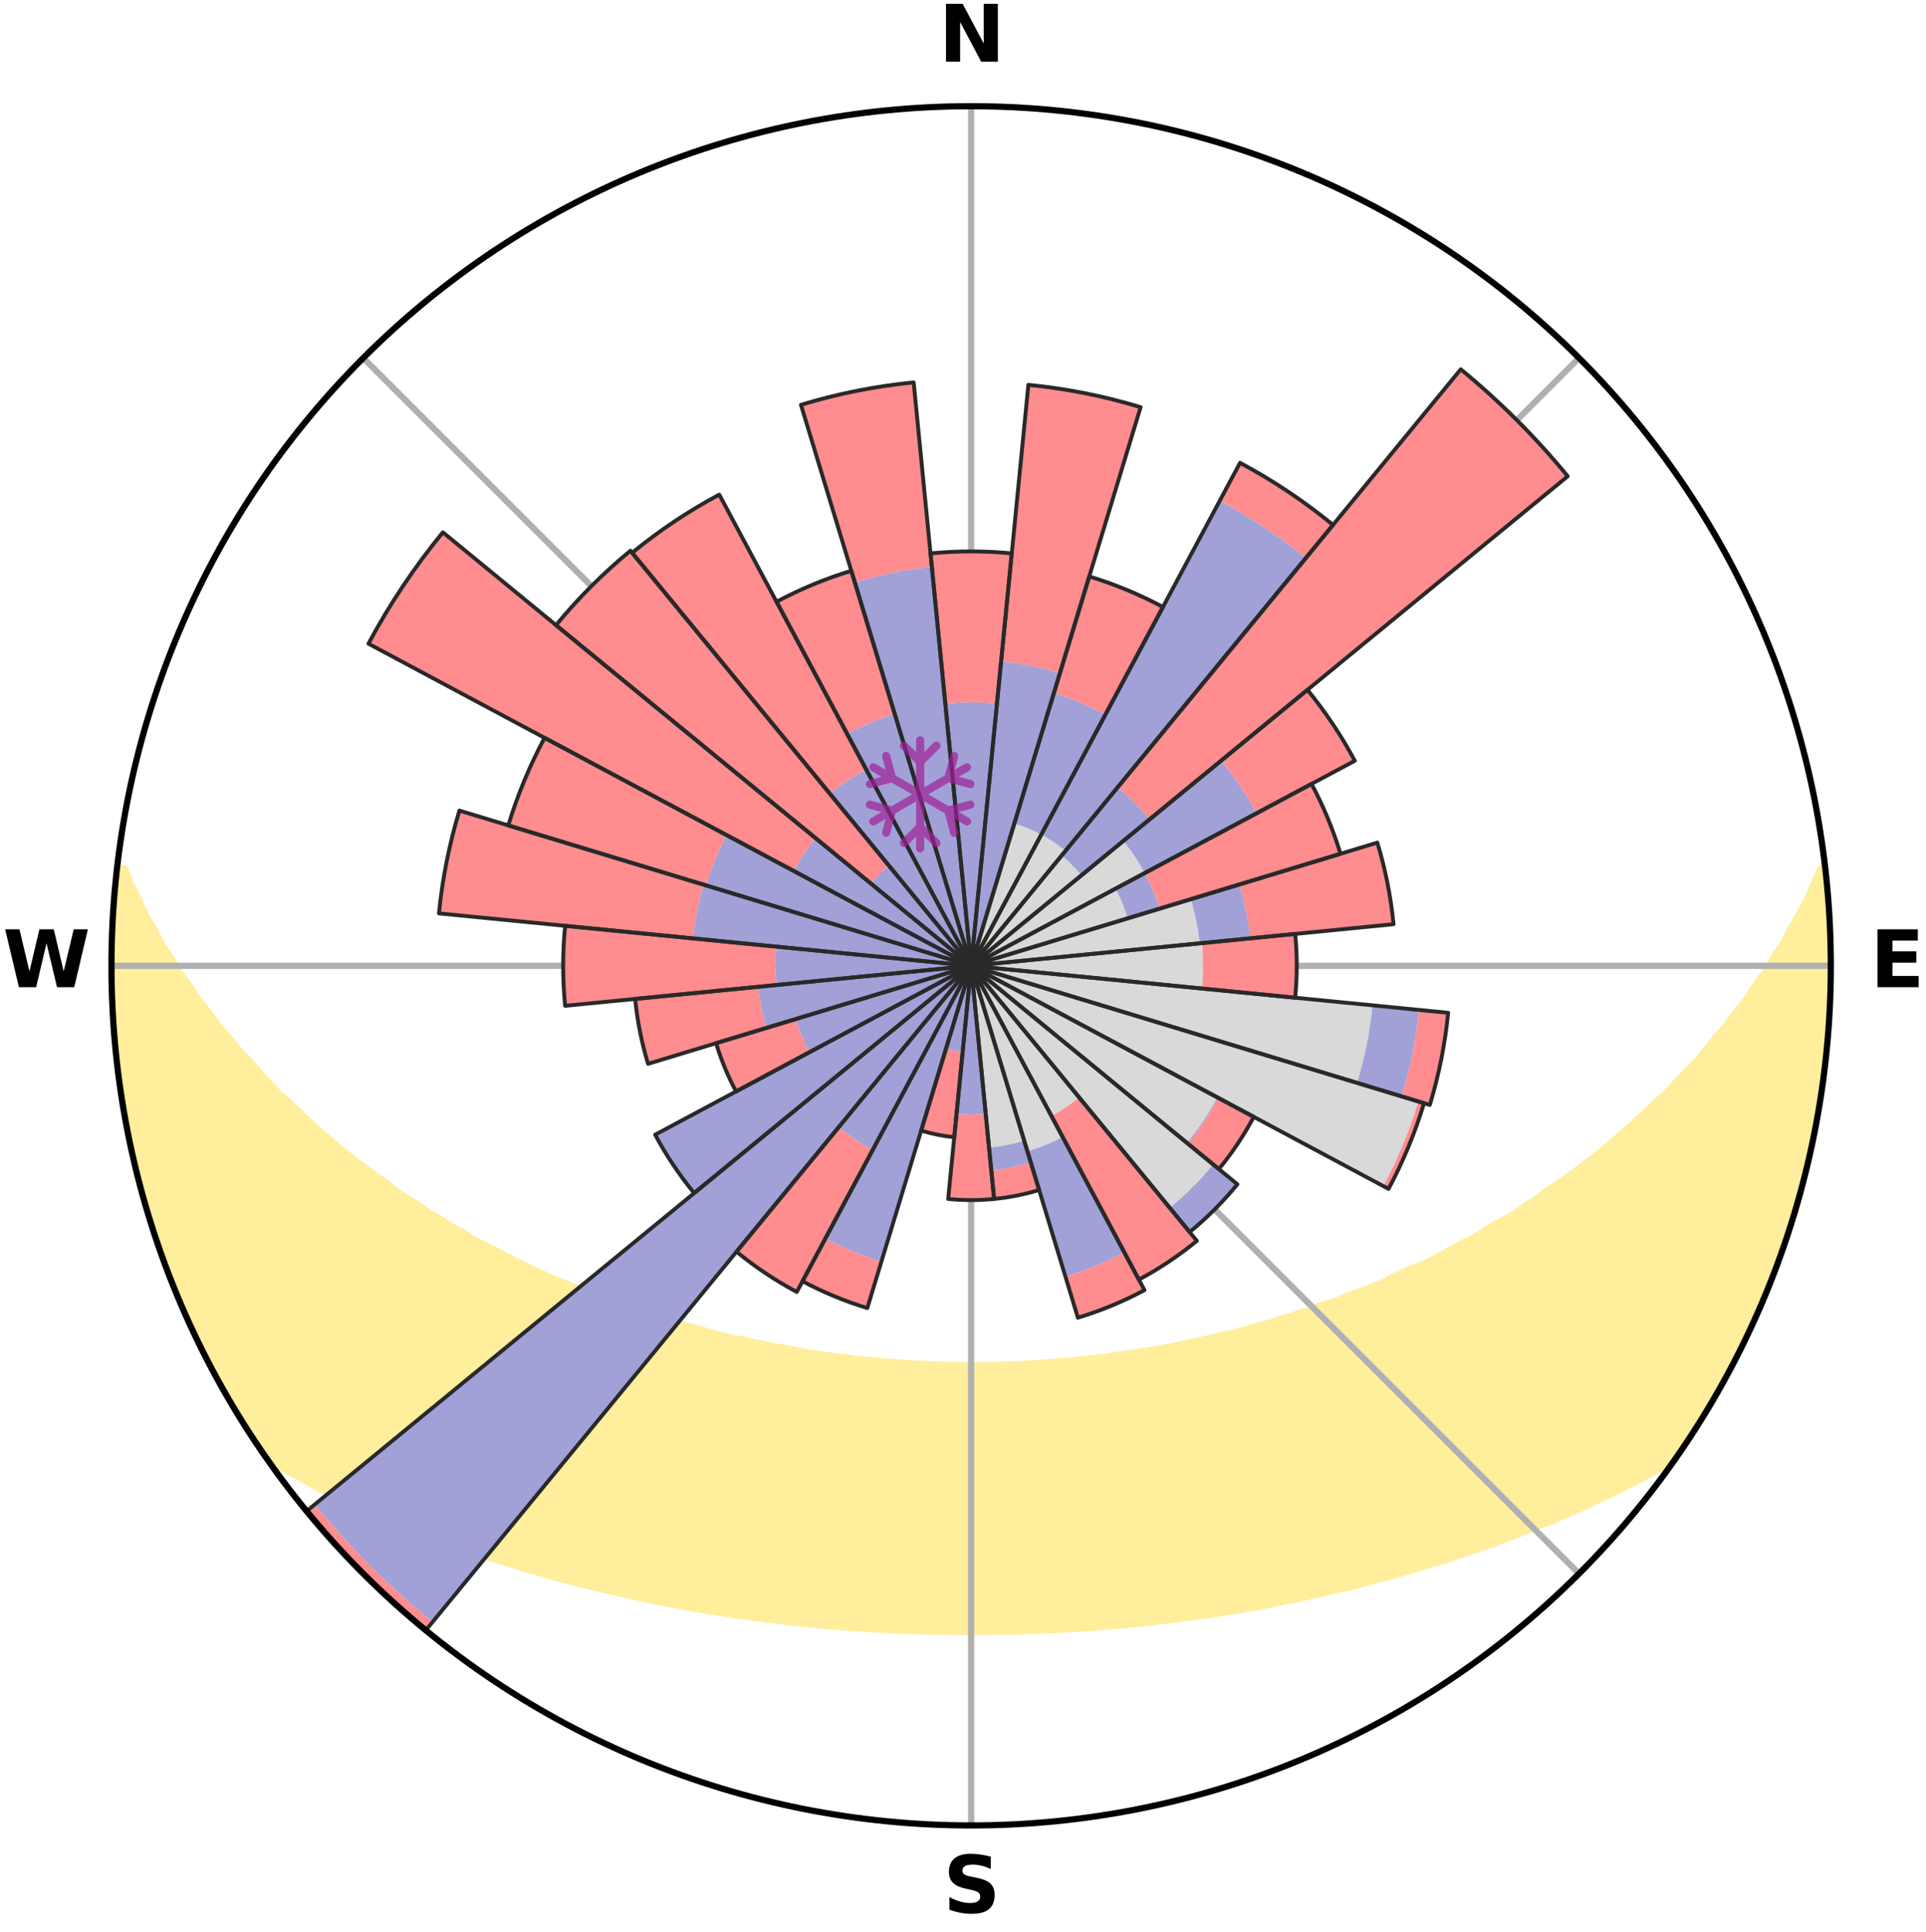 <?xml version="1.0" encoding="utf-8" standalone="no"?>
<!DOCTYPE svg PUBLIC "-//W3C//DTD SVG 1.1//EN"
  "http://www.w3.org/Graphics/SVG/1.1/DTD/svg11.dtd">
<svg xmlns:xlink="http://www.w3.org/1999/xlink" width="248.41pt" height="249.158pt" viewBox="0 0 248.41 249.158" xmlns="http://www.w3.org/2000/svg" version="1.1">
 <title>Ski Rose for Vogel</title>
 <defs>
  <style type="text/css">*{stroke-linejoin: round; stroke-linecap: butt}</style>
 </defs>
 <g id="figure_1">
  <g id="patch_1">
   <path d="M 0 249.158 
L 248.41 249.158 
L 248.41 0 
L 0 0 
z
" style="fill: #ffffff"/>
  </g>
  <g id="axes_1">
   <g id="patch_2">
    <path d="M 236.135 124.579 
C 236.135 110.018 233.267 95.599 227.695 82.147 
C 222.122 68.695 213.955 56.471 203.659 46.175 
C 193.363 35.879 181.139 27.711 167.687 22.139 
C 154.235 16.567 139.815 13.699 125.255 13.699 
C 110.694 13.699 96.275 16.567 82.823 22.139 
C 69.371 27.711 57.147 35.879 46.851 46.175 
C 36.555 56.471 28.387 68.695 22.815 82.147 
C 17.243 95.599 14.375 110.018 14.375 124.579 
C 14.375 139.14 17.243 153.559 22.815 167.011 
C 28.387 180.463 36.555 192.687 46.851 202.983 
C 57.147 213.279 69.371 221.447 82.823 227.019 
C 96.275 232.591 110.694 235.459 125.255 235.459 
C 139.815 235.459 154.235 232.591 167.687 227.019 
C 181.139 221.447 193.363 213.279 203.659 202.983 
C 213.955 192.687 222.122 180.463 227.695 167.011 
C 233.267 153.559 236.135 139.14 236.135 124.579 
M 125.255 124.579 
C 125.255 124.579 125.255 124.579 125.255 124.579 
C 125.255 124.579 125.255 124.579 125.255 124.579 
C 125.255 124.579 125.255 124.579 125.255 124.579 
C 125.255 124.579 125.255 124.579 125.255 124.579 
C 125.255 124.579 125.255 124.579 125.255 124.579 
C 125.255 124.579 125.255 124.579 125.255 124.579 
C 125.255 124.579 125.255 124.579 125.255 124.579 
C 125.255 124.579 125.255 124.579 125.255 124.579 
C 125.255 124.579 125.255 124.579 125.255 124.579 
C 125.255 124.579 125.255 124.579 125.255 124.579 
C 125.255 124.579 125.255 124.579 125.255 124.579 
C 125.255 124.579 125.255 124.579 125.255 124.579 
C 125.255 124.579 125.255 124.579 125.255 124.579 
C 125.255 124.579 125.255 124.579 125.255 124.579 
C 125.255 124.579 125.255 124.579 125.255 124.579 
C 125.255 124.579 125.255 124.579 125.255 124.579 
z
" style="fill: #ffffff"/>
   </g>
   <g id="PolyCollection_1">
    <defs>
     <path id="m75a239a13f" d="M 235.419 -137.131 
L 234.88 -137.069 
L 233.956 -135.046 
L 233.143 -133.07 
L 232.067 -131.112 
L 230.935 -129.193 
L 229.962 -127.321 
L 228.741 -125.482 
L 227.693 -123.685 
L 226.4 -121.93 
L 225.285 -120.212 
L 223.93 -118.544 
L 222.758 -116.905 
L 221.35 -115.326 
L 220.127 -113.77 
L 218.881 -112.253 
L 217.405 -110.807 
L 216.117 -109.374 
L 214.81 -107.981 
L 213.282 -106.67 
L 211.942 -105.361 
L 210.588 -104.092 
L 209.22 -102.864 
L 207.84 -101.676 
L 206.449 -100.528 
L 205.048 -99.42 
L 203.639 -98.352 
L 202.222 -97.323 
L 200.8 -96.334 
L 199.374 -95.383 
L 198.126 -94.395 
L 196.691 -93.518 
L 195.432 -92.597 
L 193.994 -91.792 
L 192.558 -91.023 
L 191.291 -90.203 
L 190.022 -89.413 
L 188.591 -88.745 
L 187.322 -88.019 
L 186.054 -87.321 
L 184.787 -86.653 
L 183.522 -86.013 
L 182.115 -85.5 
L 180.859 -84.917 
L 179.607 -84.361 
L 178.494 -83.727 
L 177.249 -83.221 
L 176.01 -82.74 
L 174.778 -82.283 
L 173.553 -81.848 
L 172.451 -81.331 
L 171.239 -80.941 
L 170.036 -80.573 
L 168.946 -80.118 
L 167.759 -79.789 
L 166.678 -79.374 
L 165.507 -79.082 
L 164.437 -78.703 
L 163.37 -78.341 
L 162.226 -78.1 
L 161.171 -77.772 
L 160.121 -77.46 
L 159.076 -77.163 
L 157.969 -76.98 
L 156.938 -76.711 
L 155.912 -76.457 
L 154.892 -76.216 
L 153.878 -75.987 
L 152.869 -75.771 
L 151.866 -75.567 
L 150.869 -75.375 
L 149.878 -75.193 
L 148.892 -75.022 
L 147.913 -74.86 
L 146.939 -74.709 
L 145.971 -74.566 
L 145.009 -74.431 
L 144.052 -74.305 
L 143.123 -74.12 
L 142.174 -74.012 
L 141.23 -73.911 
L 140.291 -73.816 
L 139.357 -73.728 
L 138.44 -73.594 
L 137.513 -73.521 
L 136.589 -73.453 
L 135.67 -73.389 
L 134.76 -73.293 
L 133.846 -73.243 
L 132.934 -73.197 
L 132.029 -73.128 
L 131.121 -73.094 
L 130.215 -73.063 
L 129.311 -73.036 
L 128.41 -73.001 
L 127.508 -72.985 
L 126.606 -72.972 
L 125.705 -72.962 
L 124.804 -72.962 
L 123.903 -72.972 
L 123.002 -72.984 
L 122.101 -73.012 
L 121.198 -73.036 
L 120.294 -73.063 
L 119.391 -73.116 
L 118.485 -73.154 
L 117.576 -73.196 
L 116.67 -73.276 
L 115.756 -73.33 
L 114.84 -73.388 
L 113.92 -73.452 
L 113.008 -73.567 
L 112.082 -73.644 
L 111.152 -73.727 
L 110.218 -73.815 
L 109.298 -73.97 
L 108.356 -74.074 
L 107.41 -74.186 
L 106.458 -74.304 
L 105.501 -74.43 
L 104.538 -74.565 
L 103.57 -74.708 
L 102.632 -74.939 
L 101.656 -75.103 
L 100.673 -75.276 
L 99.685 -75.46 
L 98.691 -75.655 
L 97.692 -75.861 
L 96.686 -76.079 
L 95.675 -76.309 
L 94.597 -76.457 
L 93.572 -76.711 
L 92.541 -76.98 
L 91.505 -77.263 
L 90.463 -77.561 
L 89.417 -77.874 
L 88.284 -78.101 
L 87.226 -78.446 
L 86.163 -78.808 
L 85.003 -79.083 
L 83.929 -79.48 
L 82.752 -79.791 
L 81.669 -80.225 
L 80.475 -80.574 
L 79.384 -81.049 
L 78.176 -81.439 
L 76.959 -81.851 
L 75.857 -82.39 
L 74.629 -82.847 
L 73.395 -83.328 
L 72.154 -83.833 
L 70.907 -84.364 
L 69.656 -84.921 
L 68.401 -85.504 
L 67.142 -86.115 
L 65.881 -86.754 
L 64.617 -87.42 
L 63.353 -88.116 
L 61.928 -88.751 
L 60.661 -89.508 
L 59.396 -90.295 
L 57.963 -91.029 
L 56.701 -91.88 
L 55.267 -92.684 
L 54.011 -93.601 
L 52.581 -94.476 
L 51.152 -95.389 
L 49.913 -96.41 
L 48.495 -97.397 
L 47.083 -98.423 
L 45.677 -99.488 
L 44.28 -100.593 
L 42.892 -101.738 
L 41.515 -102.922 
L 40.15 -104.147 
L 38.799 -105.412 
L 37.463 -106.718 
L 35.938 -108.025 
L 34.634 -109.414 
L 33.349 -110.844 
L 32.085 -112.313 
L 30.633 -113.798 
L 29.413 -115.351 
L 28.007 -116.926 
L 26.838 -118.56 
L 25.485 -120.223 
L 24.373 -121.937 
L 23.082 -123.687 
L 22.035 -125.48 
L 20.815 -127.314 
L 19.843 -129.181 
L 18.71 -131.096 
L 17.831 -133.034 
L 16.813 -135.021 
L 16.063 -137.02 
L 15.096 -137.13 
L 15.096 -137.13 
L 14.95 -135.2 
L 14.721 -133.278 
L 14.641 -131.344 
L 14.594 -129.411 
L 14.464 -127.48 
L 14.418 -125.546 
L 14.534 -123.613 
L 14.437 -121.677 
L 14.551 -119.746 
L 14.585 -117.81 
L 14.763 -115.883 
L 14.971 -113.96 
L 15.102 -112.029 
L 15.372 -110.113 
L 15.598 -108.191 
L 16.001 -106.296 
L 16.262 -104.378 
L 16.652 -102.484 
L 17.072 -100.595 
L 17.442 -98.695 
L 17.92 -96.82 
L 18.508 -94.976 
L 18.961 -93.094 
L 19.532 -91.245 
L 20.132 -89.405 
L 20.762 -87.576 
L 21.423 -85.758 
L 22.114 -83.951 
L 22.833 -82.154 
L 23.586 -80.372 
L 24.372 -78.604 
L 25.191 -76.851 
L 26.043 -75.114 
L 26.93 -73.394 
L 27.814 -71.673 
L 28.782 -69.997 
L 29.743 -68.318 
L 30.724 -66.651 
L 31.767 -65.021 
L 32.798 -63.383 
L 33.877 -61.777 
L 35.411 -60.494 
L 37.216 -59.434 
L 39.049 -58.431 
L 40.835 -57.428 
L 42.69 -56.517 
L 44.552 -55.653 
L 46.412 -54.825 
L 48.214 -53.984 
L 50.072 -53.234 
L 51.87 -52.464 
L 53.663 -51.727 
L 55.452 -51.023 
L 57.236 -50.35 
L 59.058 -49.757 
L 60.784 -49.094 
L 62.547 -48.509 
L 64.303 -47.952 
L 66.049 -47.421 
L 67.748 -46.862 
L 69.478 -46.383 
L 71.166 -45.879 
L 72.879 -45.447 
L 74.548 -44.986 
L 76.242 -44.597 
L 77.899 -44.185 
L 79.546 -43.789 
L 81.188 -43.418 
L 82.82 -43.062 
L 84.447 -42.73 
L 86.063 -42.411 
L 87.674 -42.116 
L 89.259 -41.795 
L 90.854 -41.527 
L 92.443 -41.282 
L 94.023 -41.046 
L 95.585 -40.793 
L 97.153 -40.593 
L 98.704 -40.372 
L 100.258 -40.192 
L 101.799 -40.001 
L 103.344 -39.854 
L 104.875 -39.691 
L 106.402 -39.541 
L 107.93 -39.423 
L 109.449 -39.3 
L 110.965 -39.189 
L 112.482 -39.112 
L 113.991 -39.025 
L 115.499 -38.951 
L 117.004 -38.89 
L 118.507 -38.845 
L 120.009 -38.805 
L 121.509 -38.778 
L 123.008 -38.762 
L 124.506 -38.758 
L 126.004 -38.758 
L 127.502 -38.763 
L 129.001 -38.779 
L 130.501 -38.807 
L 132.003 -38.842 
L 133.506 -38.892 
L 135.011 -38.954 
L 136.518 -39.028 
L 138.027 -39.115 
L 139.544 -39.193 
L 141.06 -39.304 
L 142.579 -39.428 
L 144.106 -39.546 
L 145.633 -39.696 
L 147.165 -39.86 
L 148.709 -40.006 
L 150.25 -40.198 
L 151.803 -40.378 
L 153.354 -40.6 
L 154.923 -40.8 
L 156.496 -41.021 
L 158.063 -41.29 
L 159.653 -41.535 
L 161.247 -41.803 
L 162.852 -42.08 
L 164.443 -42.419 
L 166.058 -42.74 
L 167.685 -43.071 
L 169.316 -43.428 
L 170.959 -43.798 
L 172.604 -44.195 
L 174.289 -44.563 
L 175.955 -44.995 
L 177.624 -45.458 
L 179.336 -45.89 
L 181.025 -46.393 
L 182.755 -46.873 
L 184.452 -47.432 
L 186.198 -47.963 
L 187.953 -48.52 
L 189.716 -49.105 
L 191.486 -49.718 
L 193.263 -50.361 
L 195.047 -51.034 
L 196.835 -51.738 
L 198.629 -52.475 
L 200.484 -53.19 
L 202.284 -53.994 
L 204.142 -54.786 
L 205.945 -55.664 
L 207.808 -56.528 
L 209.662 -57.439 
L 211.512 -58.392 
L 213.341 -59.399 
L 215.149 -60.458 
L 216.623 -61.784 
L 217.715 -63.381 
L 218.767 -65.005 
L 219.745 -66.676 
L 220.77 -68.317 
L 221.743 -69.988 
L 222.594 -71.728 
L 223.51 -73.43 
L 224.377 -75.159 
L 225.315 -76.853 
L 226.105 -78.619 
L 226.929 -80.37 
L 227.683 -82.152 
L 228.346 -83.97 
L 229.06 -85.768 
L 229.726 -87.584 
L 230.346 -89.416 
L 230.984 -91.243 
L 231.505 -93.106 
L 232.094 -94.95 
L 232.579 -96.823 
L 232.966 -98.72 
L 233.441 -100.595 
L 233.882 -102.479 
L 234.181 -104.391 
L 234.575 -106.285 
L 234.905 -108.192 
L 235.067 -110.122 
L 235.323 -112.038 
L 235.561 -113.958 
L 235.762 -115.882 
L 235.911 -117.811 
L 236.026 -119.743 
L 235.949 -121.68 
L 236.004 -123.613 
L 236.024 -125.546 
L 236 -127.479 
L 235.951 -129.412 
L 235.869 -131.345 
L 235.755 -133.276 
L 235.598 -135.204 
L 235.419 -137.131 
z
" style="stroke: #ffee9c"/>
    </defs>
    <g clip-path="url(#p7a6adaede5)">
     <use xlink:href="#m75a239a13f" x="0" y="249.158" style="fill: #ffee9c; stroke: #ffee9c"/>
    </g>
   </g>
   <g id="matplotlib.axis_1">
    <g id="xtick_1">
     <g id="line2d_1">
      <path d="M 125.255 124.579 
L 125.255 13.699 
" clip-path="url(#p7a6adaede5)" style="fill: none; stroke: #b0b0b0; stroke-width: 0.8; stroke-linecap: square"/>
     </g>
     <g id="text_1">
      <!-- N -->
      <g transform="translate(121.07 7.958) scale(0.1 -0.1)">
       <defs>
        <path id="DejaVuSans-Bold-4e" d="M 588 4666 
L 1931 4666 
L 3628 1466 
L 3628 4666 
L 4769 4666 
L 4769 0 
L 3425 0 
L 1728 3200 
L 1728 0 
L 588 0 
L 588 4666 
z
" transform="scale(0.016)"/>
       </defs>
       <use xlink:href="#DejaVuSans-Bold-4e"/>
      </g>
     </g>
    </g>
    <g id="xtick_2">
     <g id="line2d_2">
      <path d="M 125.255 124.579 
L 203.659 46.175 
" clip-path="url(#p7a6adaede5)" style="fill: none; stroke: #b0b0b0; stroke-width: 0.8; stroke-linecap: square"/>
     </g>
    </g>
    <g id="xtick_3">
     <g id="line2d_3">
      <path d="M 125.255 124.579 
L 236.135 124.579 
" clip-path="url(#p7a6adaede5)" style="fill: none; stroke: #b0b0b0; stroke-width: 0.8; stroke-linecap: square"/>
     </g>
     <g id="text_2">
      <!-- E -->
      <g transform="translate(241.219 127.338) scale(0.1 -0.1)">
       <defs>
        <path id="DejaVuSans-Bold-45" d="M 588 4666 
L 3834 4666 
L 3834 3756 
L 1791 3756 
L 1791 2888 
L 3713 2888 
L 3713 1978 
L 1791 1978 
L 1791 909 
L 3903 909 
L 3903 0 
L 588 0 
L 588 4666 
z
" transform="scale(0.016)"/>
       </defs>
       <use xlink:href="#DejaVuSans-Bold-45"/>
      </g>
     </g>
    </g>
    <g id="xtick_4">
     <g id="line2d_4">
      <path d="M 125.255 124.579 
L 203.659 202.983 
" clip-path="url(#p7a6adaede5)" style="fill: none; stroke: #b0b0b0; stroke-width: 0.8; stroke-linecap: square"/>
     </g>
    </g>
    <g id="xtick_5">
     <g id="line2d_5">
      <path d="M 125.255 124.579 
L 125.255 235.459 
" clip-path="url(#p7a6adaede5)" style="fill: none; stroke: #b0b0b0; stroke-width: 0.8; stroke-linecap: square"/>
     </g>
     <g id="text_3">
      <!-- S -->
      <g transform="translate(121.654 246.718) scale(0.1 -0.1)">
       <defs>
        <path id="DejaVuSans-Bold-53" d="M 3834 4519 
L 3834 3531 
Q 3450 3703 3084 3790 
Q 2719 3878 2394 3878 
Q 1963 3878 1756 3759 
Q 1550 3641 1550 3391 
Q 1550 3203 1689 3098 
Q 1828 2994 2194 2919 
L 2706 2816 
Q 3484 2659 3812 2340 
Q 4141 2022 4141 1434 
Q 4141 663 3683 286 
Q 3225 -91 2284 -91 
Q 1841 -91 1394 -6 
Q 947 78 500 244 
L 500 1259 
Q 947 1022 1364 901 
Q 1781 781 2169 781 
Q 2563 781 2772 912 
Q 2981 1044 2981 1288 
Q 2981 1506 2839 1625 
Q 2697 1744 2272 1838 
L 1806 1941 
Q 1106 2091 782 2419 
Q 459 2747 459 3303 
Q 459 4000 909 4375 
Q 1359 4750 2203 4750 
Q 2588 4750 2994 4692 
Q 3400 4634 3834 4519 
z
" transform="scale(0.016)"/>
       </defs>
       <use xlink:href="#DejaVuSans-Bold-53"/>
      </g>
     </g>
    </g>
    <g id="xtick_6">
     <g id="line2d_6">
      <path d="M 125.255 124.579 
L 46.851 202.983 
" clip-path="url(#p7a6adaede5)" style="fill: none; stroke: #b0b0b0; stroke-width: 0.8; stroke-linecap: square"/>
     </g>
    </g>
    <g id="xtick_7">
     <g id="line2d_7">
      <path d="M 125.255 124.579 
L 14.375 124.579 
" clip-path="url(#p7a6adaede5)" style="fill: none; stroke: #b0b0b0; stroke-width: 0.8; stroke-linecap: square"/>
     </g>
     <g id="text_4">
      <!-- W -->
      <g transform="translate(0.36 127.338) scale(0.1 -0.1)">
       <defs>
        <path id="DejaVuSans-Bold-57" d="M 191 4666 
L 1344 4666 
L 2150 1275 
L 2950 4666 
L 4109 4666 
L 4909 1275 
L 5716 4666 
L 6859 4666 
L 5759 0 
L 4372 0 
L 3525 3547 
L 2688 0 
L 1300 0 
L 191 4666 
z
" transform="scale(0.016)"/>
       </defs>
       <use xlink:href="#DejaVuSans-Bold-57"/>
      </g>
     </g>
    </g>
    <g id="xtick_8">
     <g id="line2d_8">
      <path d="M 125.255 124.579 
L 46.851 46.175 
" clip-path="url(#p7a6adaede5)" style="fill: none; stroke: #b0b0b0; stroke-width: 0.8; stroke-linecap: square"/>
     </g>
    </g>
   </g>
   <g id="matplotlib.axis_2"/>
   <g id="patch_3">
    <path d="M 125.255 124.579 
C 125.255 124.579 125.255 124.579 125.255 124.579 
C 125.255 124.579 125.255 124.579 125.255 124.579 
L 125.255 124.579 
C 125.255 124.579 125.255 124.579 125.255 124.579 
C 125.255 124.579 125.255 124.579 125.255 124.579 
z
" clip-path="url(#p7a6adaede5)" style="fill: #d9d9d9"/>
   </g>
   <g id="patch_4">
    <path d="M 125.255 124.579 
C 125.255 124.579 125.255 124.579 125.255 124.579 
C 125.255 124.579 125.255 124.579 125.255 124.579 
L 125.255 124.579 
C 125.255 124.579 125.255 124.579 125.255 124.579 
C 125.255 124.579 125.255 124.579 125.255 124.579 
z
" clip-path="url(#p7a6adaede5)" style="fill: #d9d9d9"/>
   </g>
   <g id="patch_5">
    <path d="M 125.255 124.579 
C 125.255 124.579 125.255 124.579 125.255 124.579 
C 125.255 124.579 125.255 124.579 125.255 124.579 
L 134.3 107.656 
C 133.746 107.36 133.178 107.091 132.598 106.851 
C 132.018 106.611 131.426 106.399 130.825 106.217 
z
" clip-path="url(#p7a6adaede5)" style="fill: #d9d9d9"/>
   </g>
   <g id="patch_6">
    <path d="M 125.255 124.579 
C 125.255 124.579 125.255 124.579 125.255 124.579 
C 125.255 124.579 125.255 124.579 125.255 124.579 
L 137.428 109.746 
C 136.943 109.348 136.438 108.973 135.916 108.624 
C 135.393 108.275 134.854 107.952 134.3 107.656 
z
" clip-path="url(#p7a6adaede5)" style="fill: #d9d9d9"/>
   </g>
   <g id="patch_7">
    <path d="M 125.255 124.579 
C 125.255 124.579 125.255 124.579 125.255 124.579 
C 125.255 124.579 125.255 124.579 125.255 124.579 
L 139.482 112.903 
C 139.1 112.437 138.695 111.991 138.269 111.565 
C 137.843 111.139 137.397 110.734 136.931 110.352 
z
" clip-path="url(#p7a6adaede5)" style="fill: #d9d9d9"/>
   </g>
   <g id="patch_8">
    <path d="M 125.255 124.579 
C 125.255 124.579 125.255 124.579 125.255 124.579 
C 125.255 124.579 125.255 124.579 125.255 124.579 
L 147.642 112.613 
C 147.25 111.88 146.823 111.167 146.361 110.476 
C 145.899 109.785 145.404 109.118 144.877 108.475 
z
" clip-path="url(#p7a6adaede5)" style="fill: #d9d9d9"/>
   </g>
   <g id="patch_9">
    <path d="M 125.255 124.579 
C 125.255 124.579 125.255 124.579 125.255 124.579 
C 125.255 124.579 125.255 124.579 125.255 124.579 
L 145.454 118.452 
C 145.253 117.791 145.02 117.14 144.756 116.502 
C 144.491 115.863 144.196 115.238 143.87 114.629 
z
" clip-path="url(#p7a6adaede5)" style="fill: #d9d9d9"/>
   </g>
   <g id="patch_10">
    <path d="M 125.255 124.579 
C 125.255 124.579 125.255 124.579 125.255 124.579 
C 125.255 124.579 125.255 124.579 125.255 124.579 
L 154.715 121.677 
C 154.62 120.713 154.478 119.754 154.289 118.804 
C 154.1 117.854 153.864 116.913 153.583 115.986 
z
" clip-path="url(#p7a6adaede5)" style="fill: #d9d9d9"/>
   </g>
   <g id="patch_11">
    <path d="M 125.255 124.579 
C 125.255 124.579 125.255 124.579 125.255 124.579 
C 125.255 124.579 125.255 124.579 125.255 124.579 
L 155.023 127.511 
C 155.119 126.537 155.167 125.558 155.167 124.579 
C 155.167 123.6 155.119 122.622 155.023 121.647 
z
" clip-path="url(#p7a6adaede5)" style="fill: #d9d9d9"/>
   </g>
   <g id="patch_12">
    <path d="M 125.255 124.579 
C 125.255 124.579 125.255 124.579 125.255 124.579 
C 125.255 124.579 125.255 124.579 125.255 124.579 
L 175.037 139.68 
C 175.531 138.051 175.945 136.398 176.277 134.728 
C 176.61 133.058 176.86 131.373 177.027 129.678 
z
" clip-path="url(#p7a6adaede5)" style="fill: #d9d9d9"/>
   </g>
   <g id="patch_13">
    <path d="M 125.255 124.579 
C 125.255 124.579 125.255 124.579 125.255 124.579 
C 125.255 124.579 125.255 124.579 125.255 124.579 
L 178.421 152.997 
C 179.351 151.257 180.195 149.472 180.95 147.649 
C 181.705 145.826 182.37 143.967 182.943 142.079 
z
" clip-path="url(#p7a6adaede5)" style="fill: #d9d9d9"/>
   </g>
   <g id="patch_14">
    <path d="M 125.255 124.579 
C 125.255 124.579 125.255 124.579 125.255 124.579 
C 125.255 124.579 125.255 124.579 125.255 124.579 
L 153.084 147.418 
C 153.832 146.507 154.534 145.56 155.189 144.58 
C 155.843 143.6 156.45 142.589 157.005 141.55 
z
" clip-path="url(#p7a6adaede5)" style="fill: #d9d9d9"/>
   </g>
   <g id="patch_15">
    <path d="M 125.255 124.579 
C 125.255 124.579 125.255 124.579 125.255 124.579 
C 125.255 124.579 125.255 124.579 125.255 124.579 
L 150.876 155.799 
C 151.898 154.96 152.878 154.072 153.813 153.137 
C 154.748 152.203 155.636 151.222 156.475 150.201 
z
" clip-path="url(#p7a6adaede5)" style="fill: #d9d9d9"/>
   </g>
   <g id="patch_16">
    <path d="M 125.255 124.579 
C 125.255 124.579 125.255 124.579 125.255 124.579 
C 125.255 124.579 125.255 124.579 125.255 124.579 
L 135.608 143.948 
C 136.242 143.609 136.859 143.24 137.457 142.84 
C 138.054 142.441 138.632 142.012 139.188 141.556 
z
" clip-path="url(#p7a6adaede5)" style="fill: #d9d9d9"/>
   </g>
   <g id="patch_17">
    <path d="M 125.255 124.579 
C 125.255 124.579 125.255 124.579 125.255 124.579 
C 125.255 124.579 125.255 124.579 125.255 124.579 
L 132.517 148.521 
C 133.301 148.283 134.073 148.007 134.829 147.694 
C 135.586 147.38 136.326 147.03 137.049 146.644 
z
" clip-path="url(#p7a6adaede5)" style="fill: #d9d9d9"/>
   </g>
   <g id="patch_18">
    <path d="M 125.255 124.579 
C 125.255 124.579 125.255 124.579 125.255 124.579 
C 125.255 124.579 125.255 124.579 125.255 124.579 
L 127.566 148.045 
C 128.334 147.969 129.098 147.856 129.855 147.705 
C 130.612 147.555 131.361 147.367 132.1 147.143 
z
" clip-path="url(#p7a6adaede5)" style="fill: #d9d9d9"/>
   </g>
   <g id="patch_19">
    <path d="M 125.255 124.579 
C 125.255 124.579 125.255 124.579 125.255 124.579 
C 125.255 124.579 125.255 124.579 125.255 124.579 
L 125.255 124.579 
C 125.255 124.579 125.255 124.579 125.255 124.579 
C 125.255 124.579 125.255 124.579 125.255 124.579 
z
" clip-path="url(#p7a6adaede5)" style="fill: #d9d9d9"/>
   </g>
   <g id="patch_20">
    <path d="M 125.255 124.579 
C 125.255 124.579 125.255 124.579 125.255 124.579 
C 125.255 124.579 125.255 124.579 125.255 124.579 
L 125.255 124.579 
C 125.255 124.579 125.255 124.579 125.255 124.579 
C 125.255 124.579 125.255 124.579 125.255 124.579 
z
" clip-path="url(#p7a6adaede5)" style="fill: #d9d9d9"/>
   </g>
   <g id="patch_21">
    <path d="M 125.255 124.579 
C 125.255 124.579 125.255 124.579 125.255 124.579 
C 125.255 124.579 125.255 124.579 125.255 124.579 
L 125.255 124.579 
C 125.255 124.579 125.255 124.579 125.255 124.579 
C 125.255 124.579 125.255 124.579 125.255 124.579 
z
" clip-path="url(#p7a6adaede5)" style="fill: #d9d9d9"/>
   </g>
   <g id="patch_22">
    <path d="M 125.255 124.579 
C 125.255 124.579 125.255 124.579 125.255 124.579 
C 125.255 124.579 125.255 124.579 125.255 124.579 
L 125.255 124.579 
C 125.255 124.579 125.255 124.579 125.255 124.579 
C 125.255 124.579 125.255 124.579 125.255 124.579 
z
" clip-path="url(#p7a6adaede5)" style="fill: #d9d9d9"/>
   </g>
   <g id="patch_23">
    <path d="M 125.255 124.579 
C 125.255 124.579 125.255 124.579 125.255 124.579 
C 125.255 124.579 125.255 124.579 125.255 124.579 
L 125.255 124.579 
C 125.255 124.579 125.255 124.579 125.255 124.579 
C 125.255 124.579 125.255 124.579 125.255 124.579 
z
" clip-path="url(#p7a6adaede5)" style="fill: #d9d9d9"/>
   </g>
   <g id="patch_24">
    <path d="M 125.255 124.579 
C 125.255 124.579 125.255 124.579 125.255 124.579 
C 125.255 124.579 125.255 124.579 125.255 124.579 
L 125.255 124.579 
C 125.255 124.579 125.255 124.579 125.255 124.579 
C 125.255 124.579 125.255 124.579 125.255 124.579 
z
" clip-path="url(#p7a6adaede5)" style="fill: #d9d9d9"/>
   </g>
   <g id="patch_25">
    <path d="M 125.255 124.579 
C 125.255 124.579 125.255 124.579 125.255 124.579 
C 125.255 124.579 125.255 124.579 125.255 124.579 
L 125.255 124.579 
C 125.255 124.579 125.255 124.579 125.255 124.579 
C 125.255 124.579 125.255 124.579 125.255 124.579 
z
" clip-path="url(#p7a6adaede5)" style="fill: #d9d9d9"/>
   </g>
   <g id="patch_26">
    <path d="M 125.255 124.579 
C 125.255 124.579 125.255 124.579 125.255 124.579 
C 125.255 124.579 125.255 124.579 125.255 124.579 
L 125.255 124.579 
C 125.255 124.579 125.255 124.579 125.255 124.579 
C 125.255 124.579 125.255 124.579 125.255 124.579 
z
" clip-path="url(#p7a6adaede5)" style="fill: #d9d9d9"/>
   </g>
   <g id="patch_27">
    <path d="M 125.255 124.579 
C 125.255 124.579 125.255 124.579 125.255 124.579 
C 125.255 124.579 125.255 124.579 125.255 124.579 
L 125.255 124.579 
C 125.255 124.579 125.255 124.579 125.255 124.579 
C 125.255 124.579 125.255 124.579 125.255 124.579 
z
" clip-path="url(#p7a6adaede5)" style="fill: #d9d9d9"/>
   </g>
   <g id="patch_28">
    <path d="M 125.255 124.579 
C 125.255 124.579 125.255 124.579 125.255 124.579 
C 125.255 124.579 125.255 124.579 125.255 124.579 
L 125.255 124.579 
C 125.255 124.579 125.255 124.579 125.255 124.579 
C 125.255 124.579 125.255 124.579 125.255 124.579 
z
" clip-path="url(#p7a6adaede5)" style="fill: #d9d9d9"/>
   </g>
   <g id="patch_29">
    <path d="M 125.255 124.579 
C 125.255 124.579 125.255 124.579 125.255 124.579 
C 125.255 124.579 125.255 124.579 125.255 124.579 
L 125.255 124.579 
C 125.255 124.579 125.255 124.579 125.255 124.579 
C 125.255 124.579 125.255 124.579 125.255 124.579 
z
" clip-path="url(#p7a6adaede5)" style="fill: #d9d9d9"/>
   </g>
   <g id="patch_30">
    <path d="M 125.255 124.579 
C 125.255 124.579 125.255 124.579 125.255 124.579 
C 125.255 124.579 125.255 124.579 125.255 124.579 
L 125.255 124.579 
C 125.255 124.579 125.255 124.579 125.255 124.579 
C 125.255 124.579 125.255 124.579 125.255 124.579 
z
" clip-path="url(#p7a6adaede5)" style="fill: #d9d9d9"/>
   </g>
   <g id="patch_31">
    <path d="M 125.255 124.579 
C 125.255 124.579 125.255 124.579 125.255 124.579 
C 125.255 124.579 125.255 124.579 125.255 124.579 
L 125.255 124.579 
C 125.255 124.579 125.255 124.579 125.255 124.579 
C 125.255 124.579 125.255 124.579 125.255 124.579 
z
" clip-path="url(#p7a6adaede5)" style="fill: #d9d9d9"/>
   </g>
   <g id="patch_32">
    <path d="M 125.255 124.579 
C 125.255 124.579 125.255 124.579 125.255 124.579 
C 125.255 124.579 125.255 124.579 125.255 124.579 
L 125.255 124.579 
C 125.255 124.579 125.255 124.579 125.255 124.579 
C 125.255 124.579 125.255 124.579 125.255 124.579 
z
" clip-path="url(#p7a6adaede5)" style="fill: #d9d9d9"/>
   </g>
   <g id="patch_33">
    <path d="M 125.255 124.579 
C 125.255 124.579 125.255 124.579 125.255 124.579 
C 125.255 124.579 125.255 124.579 125.255 124.579 
L 125.255 124.579 
C 125.255 124.579 125.255 124.579 125.255 124.579 
C 125.255 124.579 125.255 124.579 125.255 124.579 
z
" clip-path="url(#p7a6adaede5)" style="fill: #d9d9d9"/>
   </g>
   <g id="patch_34">
    <path d="M 125.255 124.579 
C 125.255 124.579 125.255 124.579 125.255 124.579 
C 125.255 124.579 125.255 124.579 125.255 124.579 
L 125.255 124.579 
C 125.255 124.579 125.255 124.579 125.255 124.579 
C 125.255 124.579 125.255 124.579 125.255 124.579 
z
" clip-path="url(#p7a6adaede5)" style="fill: #d9d9d9"/>
   </g>
   <g id="patch_35">
    <path d="M 125.255 124.579 
C 125.255 124.579 125.255 124.579 125.255 124.579 
C 125.255 124.579 125.255 124.579 125.255 124.579 
L 128.588 90.74 
C 127.48 90.631 126.368 90.577 125.255 90.577 
C 124.142 90.577 123.03 90.631 121.922 90.74 
z
" clip-path="url(#p7a6adaede5)" style="fill: #a1a1d8"/>
   </g>
   <g id="patch_36">
    <path d="M 125.255 124.579 
C 125.255 124.579 125.255 124.579 125.255 124.579 
C 125.255 124.579 125.255 124.579 125.255 124.579 
L 136.711 86.813 
C 135.475 86.438 134.221 86.124 132.954 85.872 
C 131.687 85.62 130.409 85.43 129.123 85.304 
z
" clip-path="url(#p7a6adaede5)" style="fill: #a1a1d8"/>
   </g>
   <g id="patch_37">
    <path d="M 130.825 106.217 
C 131.426 106.399 132.018 106.611 132.598 106.851 
C 133.178 107.091 133.746 107.36 134.3 107.656 
L 142.583 92.159 
C 141.522 91.592 140.434 91.078 139.322 90.617 
C 138.211 90.157 137.077 89.751 135.926 89.402 
z
" clip-path="url(#p7a6adaede5)" style="fill: #a1a1d8"/>
   </g>
   <g id="patch_38">
    <path d="M 134.3 107.656 
C 134.854 107.952 135.393 108.275 135.916 108.624 
C 136.438 108.973 136.943 109.348 137.428 109.746 
L 168.414 71.99 
C 166.693 70.577 164.903 69.25 163.051 68.013 
C 161.2 66.775 159.289 65.63 157.325 64.58 
z
" clip-path="url(#p7a6adaede5)" style="fill: #a1a1d8"/>
   </g>
   <g id="patch_39">
    <path d="M 136.931 110.352 
C 137.397 110.734 137.843 111.139 138.269 111.565 
C 138.695 111.991 139.1 112.437 139.482 112.903 
L 148.282 105.681 
C 147.663 104.928 147.008 104.205 146.319 103.515 
C 145.629 102.826 144.906 102.171 144.153 101.552 
z
" clip-path="url(#p7a6adaede5)" style="fill: #a1a1d8"/>
   </g>
   <g id="patch_40">
    <path d="M 144.877 108.475 
C 145.404 109.118 145.899 109.785 146.361 110.476 
C 146.823 111.167 147.25 111.88 147.642 112.613 
L 162.06 104.906 
C 161.416 103.702 160.713 102.529 159.954 101.394 
C 159.195 100.258 158.381 99.16 157.515 98.104 
z
" clip-path="url(#p7a6adaede5)" style="fill: #a1a1d8"/>
   </g>
   <g id="patch_41">
    <path d="M 143.87 114.629 
C 144.196 115.238 144.491 115.863 144.756 116.502 
C 145.02 117.14 145.253 117.791 145.454 118.452 
L 149.546 117.21 
C 149.305 116.415 149.025 115.633 148.707 114.865 
C 148.389 114.097 148.033 113.346 147.642 112.613 
z
" clip-path="url(#p7a6adaede5)" style="fill: #a1a1d8"/>
   </g>
   <g id="patch_42">
    <path d="M 153.583 115.986 
C 153.864 116.913 154.1 117.854 154.289 118.804 
C 154.478 119.754 154.62 120.713 154.715 121.677 
L 161.235 121.035 
C 161.119 119.858 160.945 118.686 160.714 117.526 
C 160.484 116.365 160.196 115.216 159.852 114.084 
z
" clip-path="url(#p7a6adaede5)" style="fill: #a1a1d8"/>
   </g>
   <g id="patch_43">
    <path d="M 155.023 121.647 
C 155.119 122.622 155.167 123.6 155.167 124.579 
C 155.167 125.558 155.119 126.537 155.023 127.511 
L 155.023 127.511 
C 155.119 126.537 155.167 125.558 155.167 124.579 
C 155.167 123.6 155.119 122.622 155.023 121.647 
z
" clip-path="url(#p7a6adaede5)" style="fill: #a1a1d8"/>
   </g>
   <g id="patch_44">
    <path d="M 177.027 129.678 
C 176.86 131.373 176.61 133.058 176.277 134.728 
C 175.945 136.398 175.531 138.051 175.037 139.68 
L 180.799 141.428 
C 181.351 139.61 181.813 137.766 182.183 135.903 
C 182.554 134.039 182.833 132.159 183.019 130.268 
z
" clip-path="url(#p7a6adaede5)" style="fill: #a1a1d8"/>
   </g>
   <g id="patch_45">
    <path d="M 182.943 142.079 
C 182.37 143.967 181.705 145.826 180.95 147.649 
C 180.195 149.472 179.351 151.257 178.421 152.997 
L 178.421 152.997 
C 179.351 151.257 180.195 149.472 180.95 147.649 
C 181.705 145.826 182.37 143.967 182.943 142.079 
z
" clip-path="url(#p7a6adaede5)" style="fill: #a1a1d8"/>
   </g>
   <g id="patch_46">
    <path d="M 157.005 141.55 
C 156.45 142.589 155.843 143.6 155.189 144.58 
C 154.534 145.56 153.832 146.507 153.084 147.418 
L 153.202 147.515 
C 153.953 146.6 154.659 145.649 155.316 144.665 
C 155.973 143.681 156.582 142.666 157.14 141.622 
z
" clip-path="url(#p7a6adaede5)" style="fill: #a1a1d8"/>
   </g>
   <g id="patch_47">
    <path d="M 156.475 150.201 
C 155.636 151.222 154.748 152.203 153.813 153.137 
C 152.878 154.072 151.898 154.96 150.876 155.799 
L 153.438 158.92 
C 154.562 157.998 155.64 157.02 156.668 155.992 
C 157.696 154.964 158.673 153.886 159.596 152.762 
z
" clip-path="url(#p7a6adaede5)" style="fill: #a1a1d8"/>
   </g>
   <g id="patch_48">
    <path d="M 139.188 141.556 
C 138.632 142.012 138.054 142.441 137.457 142.84 
C 136.859 143.24 136.242 143.609 135.608 143.948 
L 135.608 143.948 
C 136.242 143.609 136.859 143.24 137.457 142.84 
C 138.054 142.441 138.632 142.012 139.188 141.556 
z
" clip-path="url(#p7a6adaede5)" style="fill: #a1a1d8"/>
   </g>
   <g id="patch_49">
    <path d="M 137.049 146.644 
C 136.326 147.03 135.586 147.38 134.829 147.694 
C 134.073 148.007 133.301 148.283 132.517 148.521 
L 137.42 164.683 
C 138.733 164.285 140.025 163.823 141.293 163.298 
C 142.56 162.773 143.801 162.186 145.01 161.539 
z
" clip-path="url(#p7a6adaede5)" style="fill: #a1a1d8"/>
   </g>
   <g id="patch_50">
    <path d="M 132.1 147.143 
C 131.361 147.367 130.612 147.555 129.855 147.705 
C 129.098 147.856 128.334 147.969 127.566 148.045 
L 127.854 150.971 
C 128.718 150.886 129.577 150.758 130.428 150.589 
C 131.28 150.419 132.122 150.208 132.953 149.956 
z
" clip-path="url(#p7a6adaede5)" style="fill: #a1a1d8"/>
   </g>
   <g id="patch_51">
    <path d="M 125.255 124.579 
C 125.255 124.579 125.255 124.579 125.255 124.579 
C 125.255 124.579 125.255 124.579 125.255 124.579 
L 123.374 143.675 
C 123.999 143.737 124.627 143.768 125.255 143.768 
C 125.883 143.768 126.511 143.737 127.136 143.675 
z
" clip-path="url(#p7a6adaede5)" style="fill: #a1a1d8"/>
   </g>
   <g id="patch_52">
    <path d="M 125.255 124.579 
C 125.255 124.579 125.255 124.579 125.255 124.579 
C 125.255 124.579 125.255 124.579 125.255 124.579 
L 122.007 135.286 
C 122.357 135.392 122.713 135.481 123.072 135.553 
C 123.431 135.624 123.794 135.678 124.158 135.714 
z
" clip-path="url(#p7a6adaede5)" style="fill: #a1a1d8"/>
   </g>
   <g id="patch_53">
    <path d="M 125.255 124.579 
C 125.255 124.579 125.255 124.579 125.255 124.579 
C 125.255 124.579 125.255 124.579 125.255 124.579 
L 106.454 159.753 
C 107.605 160.368 108.786 160.927 109.992 161.426 
C 111.198 161.926 112.428 162.366 113.677 162.745 
z
" clip-path="url(#p7a6adaede5)" style="fill: #a1a1d8"/>
   </g>
   <g id="patch_54">
    <path d="M 125.255 124.579 
C 125.255 124.579 125.255 124.579 125.255 124.579 
C 125.255 124.579 125.255 124.579 125.255 124.579 
L 108.169 145.398 
C 108.85 145.957 109.559 146.483 110.292 146.973 
C 111.025 147.462 111.781 147.916 112.559 148.331 
z
" clip-path="url(#p7a6adaede5)" style="fill: #a1a1d8"/>
   </g>
   <g id="patch_55">
    <path d="M 125.255 124.579 
C 125.255 124.579 125.255 124.579 125.255 124.579 
C 125.255 124.579 125.255 124.579 125.255 124.579 
L 40.589 194.062 
C 42.864 196.833 45.273 199.491 47.808 202.026 
C 50.343 204.561 53.001 206.97 55.772 209.244 
z
" clip-path="url(#p7a6adaede5)" style="fill: #a1a1d8"/>
   </g>
   <g id="patch_56">
    <path d="M 125.255 124.579 
C 125.255 124.579 125.255 124.579 125.255 124.579 
C 125.255 124.579 125.255 124.579 125.255 124.579 
L 84.499 146.363 
C 85.212 147.697 85.99 148.996 86.831 150.253 
C 87.671 151.511 88.573 152.727 89.532 153.896 
z
" clip-path="url(#p7a6adaede5)" style="fill: #a1a1d8"/>
   </g>
   <g id="patch_57">
    <path d="M 125.255 124.579 
C 125.255 124.579 125.255 124.579 125.255 124.579 
C 125.255 124.579 125.255 124.579 125.255 124.579 
L 102.616 131.446 
C 102.841 132.187 103.102 132.917 103.398 133.632 
C 103.695 134.348 104.026 135.048 104.391 135.731 
z
" clip-path="url(#p7a6adaede5)" style="fill: #a1a1d8"/>
   </g>
   <g id="patch_58">
    <path d="M 125.255 124.579 
C 125.255 124.579 125.255 124.579 125.255 124.579 
C 125.255 124.579 125.255 124.579 125.255 124.579 
L 97.78 127.285 
C 97.869 128.184 98.001 129.079 98.178 129.965 
C 98.354 130.851 98.574 131.728 98.836 132.593 
z
" clip-path="url(#p7a6adaede5)" style="fill: #a1a1d8"/>
   </g>
   <g id="patch_59">
    <path d="M 125.255 124.579 
C 125.255 124.579 125.255 124.579 125.255 124.579 
C 125.255 124.579 125.255 124.579 125.255 124.579 
L 100.138 122.105 
C 100.057 122.927 100.016 123.753 100.016 124.579 
C 100.016 125.405 100.057 126.231 100.138 127.053 
z
" clip-path="url(#p7a6adaede5)" style="fill: #a1a1d8"/>
   </g>
   <g id="patch_60">
    <path d="M 125.255 124.579 
C 125.255 124.579 125.255 124.579 125.255 124.579 
C 125.255 124.579 125.255 124.579 125.255 124.579 
L 90.755 114.114 
C 90.412 115.243 90.126 116.388 89.895 117.546 
C 89.665 118.703 89.492 119.871 89.376 121.045 
z
" clip-path="url(#p7a6adaede5)" style="fill: #a1a1d8"/>
   </g>
   <g id="patch_61">
    <path d="M 125.255 124.579 
C 125.255 124.579 125.255 124.579 125.255 124.579 
C 125.255 124.579 125.255 124.579 125.255 124.579 
L 93.731 107.729 
C 93.179 108.761 92.679 109.819 92.231 110.9 
C 91.783 111.981 91.389 113.083 91.049 114.203 
z
" clip-path="url(#p7a6adaede5)" style="fill: #a1a1d8"/>
   </g>
   <g id="patch_62">
    <path d="M 125.255 124.579 
C 125.255 124.579 125.255 124.579 125.255 124.579 
C 125.255 124.579 125.255 124.579 125.255 124.579 
L 105.189 108.112 
C 104.65 108.768 104.144 109.451 103.672 110.158 
C 103.2 110.864 102.762 111.593 102.362 112.343 
z
" clip-path="url(#p7a6adaede5)" style="fill: #a1a1d8"/>
   </g>
   <g id="patch_63">
    <path d="M 125.255 124.579 
C 125.255 124.579 125.255 124.579 125.255 124.579 
C 125.255 124.579 125.255 124.579 125.255 124.579 
L 114.643 111.648 
C 114.219 111.995 113.813 112.363 113.426 112.75 
C 113.039 113.138 112.671 113.543 112.324 113.967 
z
" clip-path="url(#p7a6adaede5)" style="fill: #a1a1d8"/>
   </g>
   <g id="patch_64">
    <path d="M 125.255 124.579 
C 125.255 124.579 125.255 124.579 125.255 124.579 
C 125.255 124.579 125.255 124.579 125.255 124.579 
L 111.717 99.251 
C 110.888 99.694 110.081 100.178 109.299 100.7 
C 108.518 101.222 107.762 101.783 107.036 102.379 
z
" clip-path="url(#p7a6adaede5)" style="fill: #a1a1d8"/>
   </g>
   <g id="patch_65">
    <path d="M 125.255 124.579 
C 125.255 124.579 125.255 124.579 125.255 124.579 
C 125.255 124.579 125.255 124.579 125.255 124.579 
L 115.4 92.093 
C 114.337 92.415 113.29 92.79 112.263 93.215 
C 111.237 93.64 110.232 94.116 109.252 94.639 
z
" clip-path="url(#p7a6adaede5)" style="fill: #a1a1d8"/>
   </g>
   <g id="patch_66">
    <path d="M 125.255 124.579 
C 125.255 124.579 125.255 124.579 125.255 124.579 
C 125.255 124.579 125.255 124.579 125.255 124.579 
L 120.187 73.125 
C 118.503 73.291 116.828 73.54 115.168 73.87 
C 113.508 74.2 111.866 74.611 110.246 75.103 
z
" clip-path="url(#p7a6adaede5)" style="fill: #a1a1d8"/>
   </g>
   <g id="patch_67">
    <path d="M 121.922 90.74 
C 123.03 90.631 124.142 90.577 125.255 90.577 
C 126.368 90.577 127.48 90.631 128.588 90.74 
L 130.494 71.383 
C 128.753 71.211 127.004 71.126 125.255 71.126 
C 123.505 71.126 121.757 71.211 120.015 71.383 
z
" clip-path="url(#p7a6adaede5)" style="fill: #ff8c8e"/>
   </g>
   <g id="patch_68">
    <path d="M 129.123 85.304 
C 130.409 85.43 131.687 85.62 132.954 85.872 
C 134.221 86.124 135.475 86.438 136.711 86.813 
L 147.114 52.52 
C 144.755 51.804 142.363 51.205 139.945 50.724 
C 137.528 50.243 135.089 49.881 132.636 49.64 
z
" clip-path="url(#p7a6adaede5)" style="fill: #ff8c8e"/>
   </g>
   <g id="patch_69">
    <path d="M 135.926 89.402 
C 137.077 89.751 138.211 90.157 139.322 90.617 
C 140.434 91.078 141.522 91.592 142.583 92.159 
L 149.994 78.296 
C 148.479 77.486 146.925 76.751 145.338 76.094 
C 143.751 75.436 142.133 74.857 140.489 74.359 
z
" clip-path="url(#p7a6adaede5)" style="fill: #ff8c8e"/>
   </g>
   <g id="patch_70">
    <path d="M 157.325 64.58 
C 159.289 65.63 161.2 66.775 163.051 68.013 
C 164.903 69.25 166.693 70.577 168.414 71.99 
L 171.927 67.708 
C 170.066 66.181 168.131 64.745 166.128 63.407 
C 164.126 62.07 162.059 60.831 159.936 59.696 
z
" clip-path="url(#p7a6adaede5)" style="fill: #ff8c8e"/>
   </g>
   <g id="patch_71">
    <path d="M 144.153 101.552 
C 144.906 102.171 145.629 102.826 146.319 103.515 
C 147.008 104.205 147.663 104.928 148.282 105.681 
L 202.201 61.431 
C 200.134 58.912 197.945 56.497 195.641 54.193 
C 193.337 51.889 190.922 49.7 188.403 47.633 
z
" clip-path="url(#p7a6adaede5)" style="fill: #ff8c8e"/>
   </g>
   <g id="patch_72">
    <path d="M 157.515 98.104 
C 158.381 99.16 159.195 100.258 159.954 101.394 
C 160.713 102.529 161.416 103.702 162.06 104.906 
L 174.738 98.13 
C 173.872 96.51 172.928 94.934 171.907 93.407 
C 170.887 91.88 169.792 90.404 168.627 88.984 
z
" clip-path="url(#p7a6adaede5)" style="fill: #ff8c8e"/>
   </g>
   <g id="patch_73">
    <path d="M 147.642 112.613 
C 148.033 113.346 148.389 114.097 148.707 114.865 
C 149.025 115.633 149.305 116.415 149.546 117.21 
L 172.891 110.129 
C 172.418 108.57 171.869 107.035 171.245 105.529 
C 170.622 104.024 169.925 102.55 169.157 101.113 
z
" clip-path="url(#p7a6adaede5)" style="fill: #ff8c8e"/>
   </g>
   <g id="patch_74">
    <path d="M 159.852 114.084 
C 160.196 115.216 160.484 116.365 160.714 117.526 
C 160.945 118.686 161.119 119.858 161.235 121.035 
L 179.738 119.213 
C 179.562 117.43 179.299 115.656 178.95 113.899 
C 178.6 112.141 178.164 110.402 177.644 108.687 
z
" clip-path="url(#p7a6adaede5)" style="fill: #ff8c8e"/>
   </g>
   <g id="patch_75">
    <path d="M 155.023 121.647 
C 155.119 122.622 155.167 123.6 155.167 124.579 
C 155.167 125.558 155.119 126.537 155.023 127.511 
L 167.049 128.695 
C 167.184 127.327 167.251 125.954 167.251 124.579 
C 167.251 123.204 167.184 121.831 167.049 120.463 
z
" clip-path="url(#p7a6adaede5)" style="fill: #ff8c8e"/>
   </g>
   <g id="patch_76">
    <path d="M 183.019 130.268 
C 182.833 132.159 182.554 134.039 182.183 135.903 
C 181.813 137.766 181.351 139.61 180.799 141.428 
L 184.415 142.525 
C 185.002 140.589 185.494 138.625 185.889 136.64 
C 186.284 134.655 186.581 132.652 186.779 130.639 
z
" clip-path="url(#p7a6adaede5)" style="fill: #ff8c8e"/>
   </g>
   <g id="patch_77">
    <path d="M 182.943 142.079 
C 182.37 143.967 181.705 145.826 180.95 147.649 
C 180.195 149.472 179.351 151.257 178.421 152.997 
L 179.09 153.354 
C 180.032 151.592 180.887 149.785 181.651 147.939 
C 182.416 146.093 183.089 144.211 183.669 142.299 
z
" clip-path="url(#p7a6adaede5)" style="fill: #ff8c8e"/>
   </g>
   <g id="patch_78">
    <path d="M 157.14 141.622 
C 156.582 142.666 155.973 143.681 155.316 144.665 
C 154.659 145.649 153.953 146.6 153.202 147.515 
L 157.206 150.801 
C 158.064 149.755 158.871 148.668 159.623 147.543 
C 160.374 146.418 161.07 145.257 161.708 144.064 
z
" clip-path="url(#p7a6adaede5)" style="fill: #ff8c8e"/>
   </g>
   <g id="patch_79">
    <path d="M 159.596 152.762 
C 158.673 153.886 157.696 154.964 156.668 155.992 
C 155.64 157.02 154.562 157.998 153.438 158.92 
L 153.438 158.92 
C 154.562 157.998 155.64 157.02 156.668 155.992 
C 157.696 154.964 158.673 153.886 159.596 152.762 
z
" clip-path="url(#p7a6adaede5)" style="fill: #ff8c8e"/>
   </g>
   <g id="patch_80">
    <path d="M 139.188 141.556 
C 138.632 142.012 138.054 142.441 137.457 142.84 
C 136.859 143.24 136.242 143.609 135.608 143.948 
L 146.888 165.053 
C 148.213 164.345 149.502 163.572 150.751 162.737 
C 152 161.903 153.208 161.007 154.369 160.055 
z
" clip-path="url(#p7a6adaede5)" style="fill: #ff8c8e"/>
   </g>
   <g id="patch_81">
    <path d="M 145.01 161.539 
C 143.801 162.186 142.56 162.773 141.293 163.298 
C 140.025 163.823 138.733 164.285 137.42 164.683 
L 139.023 169.968 
C 140.509 169.517 141.972 168.994 143.406 168.4 
C 144.84 167.806 146.245 167.142 147.614 166.41 
z
" clip-path="url(#p7a6adaede5)" style="fill: #ff8c8e"/>
   </g>
   <g id="patch_82">
    <path d="M 132.953 149.956 
C 132.122 150.208 131.28 150.419 130.428 150.589 
C 129.577 150.758 128.718 150.886 127.854 150.971 
L 128.217 154.652 
C 129.201 154.555 130.18 154.41 131.15 154.217 
C 132.12 154.024 133.08 153.783 134.027 153.496 
z
" clip-path="url(#p7a6adaede5)" style="fill: #ff8c8e"/>
   </g>
   <g id="patch_83">
    <path d="M 127.136 143.675 
C 126.511 143.737 125.883 143.768 125.255 143.768 
C 124.627 143.768 123.999 143.737 123.374 143.675 
L 122.293 154.652 
C 123.277 154.749 124.266 154.797 125.255 154.797 
C 126.244 154.797 127.232 154.749 128.217 154.652 
z
" clip-path="url(#p7a6adaede5)" style="fill: #ff8c8e"/>
   </g>
   <g id="patch_84">
    <path d="M 124.158 135.714 
C 123.794 135.678 123.431 135.624 123.072 135.553 
C 122.713 135.481 122.357 135.392 122.007 135.286 
L 118.807 145.835 
C 119.503 146.046 120.208 146.223 120.921 146.365 
C 121.634 146.507 122.354 146.613 123.078 146.685 
z
" clip-path="url(#p7a6adaede5)" style="fill: #ff8c8e"/>
   </g>
   <g id="patch_85">
    <path d="M 113.677 162.745 
C 112.428 162.366 111.198 161.926 109.992 161.426 
C 108.786 160.927 107.605 160.368 106.454 159.753 
L 103.508 165.264 
C 104.84 165.976 106.206 166.622 107.601 167.2 
C 108.996 167.778 110.418 168.287 111.863 168.725 
z
" clip-path="url(#p7a6adaede5)" style="fill: #ff8c8e"/>
   </g>
   <g id="patch_86">
    <path d="M 112.559 148.331 
C 111.781 147.916 111.025 147.462 110.292 146.973 
C 109.559 146.483 108.85 145.957 108.169 145.398 
L 94.993 161.453 
C 96.2 162.444 97.455 163.375 98.753 164.242 
C 100.051 165.11 101.391 165.913 102.768 166.649 
z
" clip-path="url(#p7a6adaede5)" style="fill: #ff8c8e"/>
   </g>
   <g id="patch_87">
    <path d="M 55.772 209.244 
C 53.001 206.97 50.343 204.561 47.808 202.026 
C 45.273 199.491 42.864 196.833 40.589 194.062 
L 39.543 194.921 
C 41.846 197.726 44.285 200.417 46.851 202.983 
C 49.417 205.549 52.108 207.988 54.913 210.29 
z
" clip-path="url(#p7a6adaede5)" style="fill: #ff8c8e"/>
   </g>
   <g id="patch_88">
    <path d="M 89.532 153.896 
C 88.573 152.727 87.671 151.511 86.831 150.253 
C 85.99 148.996 85.212 147.697 84.499 146.363 
L 84.499 146.363 
C 85.212 147.697 85.99 148.996 86.831 150.253 
C 87.671 151.511 88.573 152.727 89.532 153.896 
z
" clip-path="url(#p7a6adaede5)" style="fill: #ff8c8e"/>
   </g>
   <g id="patch_89">
    <path d="M 104.391 135.731 
C 104.026 135.048 103.695 134.348 103.398 133.632 
C 103.102 132.917 102.841 132.187 102.616 131.446 
L 92.356 134.559 
C 92.683 135.636 93.062 136.696 93.492 137.735 
C 93.923 138.775 94.405 139.793 94.935 140.785 
z
" clip-path="url(#p7a6adaede5)" style="fill: #ff8c8e"/>
   </g>
   <g id="patch_90">
    <path d="M 98.836 132.593 
C 98.574 131.728 98.354 130.851 98.178 129.965 
C 98.001 129.079 97.869 128.184 97.78 127.285 
L 81.918 128.847 
C 82.058 130.266 82.267 131.677 82.546 133.074 
C 82.824 134.472 83.17 135.856 83.584 137.22 
z
" clip-path="url(#p7a6adaede5)" style="fill: #ff8c8e"/>
   </g>
   <g id="patch_91">
    <path d="M 100.138 127.053 
C 100.057 126.231 100.016 125.405 100.016 124.579 
C 100.016 123.753 100.057 122.927 100.138 122.105 
L 72.888 119.421 
C 72.719 121.135 72.634 122.857 72.634 124.579 
C 72.634 126.301 72.719 128.023 72.888 129.737 
z
" clip-path="url(#p7a6adaede5)" style="fill: #ff8c8e"/>
   </g>
   <g id="patch_92">
    <path d="M 89.376 121.045 
C 89.492 119.871 89.665 118.703 89.895 117.546 
C 90.126 116.388 90.412 115.243 90.755 114.114 
L 59.252 104.557 
C 58.597 106.718 58.048 108.909 57.608 111.123 
C 57.167 113.337 56.836 115.572 56.614 117.819 
z
" clip-path="url(#p7a6adaede5)" style="fill: #ff8c8e"/>
   </g>
   <g id="patch_93">
    <path d="M 91.049 114.203 
C 91.389 113.083 91.783 111.981 92.231 110.9 
C 92.679 109.819 93.179 108.761 93.731 107.729 
L 70.236 95.171 
C 69.273 96.972 68.4 98.819 67.618 100.705 
C 66.837 102.592 66.149 104.516 65.556 106.47 
z
" clip-path="url(#p7a6adaede5)" style="fill: #ff8c8e"/>
   </g>
   <g id="patch_94">
    <path d="M 102.362 112.343 
C 102.762 111.593 103.2 110.864 103.672 110.158 
C 104.144 109.451 104.65 108.768 105.189 108.112 
L 57.12 68.662 
C 55.289 70.892 53.57 73.211 51.967 75.61 
C 50.364 78.008 48.88 80.485 47.52 83.029 
z
" clip-path="url(#p7a6adaede5)" style="fill: #ff8c8e"/>
   </g>
   <g id="patch_95">
    <path d="M 112.324 113.967 
C 112.671 113.543 113.039 113.138 113.426 112.75 
C 113.813 112.363 114.219 111.995 114.643 111.648 
L 81.313 71.036 
C 79.561 72.474 77.88 73.998 76.277 75.601 
C 74.674 77.204 73.15 78.885 71.712 80.637 
z
" clip-path="url(#p7a6adaede5)" style="fill: #ff8c8e"/>
   </g>
   <g id="patch_96">
    <path d="M 107.036 102.379 
C 107.762 101.783 108.518 101.222 109.299 100.7 
C 110.081 100.178 110.888 99.694 111.717 99.251 
L 92.767 63.798 
C 90.777 64.861 88.841 66.022 86.965 67.275 
C 85.09 68.528 83.277 69.873 81.533 71.304 
z
" clip-path="url(#p7a6adaede5)" style="fill: #ff8c8e"/>
   </g>
   <g id="patch_97">
    <path d="M 109.252 94.639 
C 110.232 94.116 111.237 93.64 112.263 93.215 
C 113.29 92.79 114.337 92.415 115.4 92.093 
L 109.798 73.625 
C 108.13 74.131 106.488 74.719 104.878 75.386 
C 103.268 76.053 101.692 76.798 100.155 77.62 
z
" clip-path="url(#p7a6adaede5)" style="fill: #ff8c8e"/>
   </g>
   <g id="patch_98">
    <path d="M 110.246 75.103 
C 111.866 74.611 113.508 74.2 115.168 73.87 
C 116.828 73.54 118.503 73.291 120.187 73.125 
L 117.843 49.324 
C 115.38 49.567 112.93 49.93 110.502 50.413 
C 108.075 50.896 105.672 51.498 103.304 52.216 
z
" clip-path="url(#p7a6adaede5)" style="fill: #ff8c8e"/>
   </g>
   <g id="patch_99">
    <path d="M 120.015 71.383 
C 121.757 71.211 123.505 71.126 125.255 71.126 
C 127.004 71.126 128.753 71.211 130.494 71.383 
L 130.494 71.383 
C 128.753 71.211 127.004 71.126 125.255 71.126 
C 123.505 71.126 121.757 71.211 120.015 71.383 
z
" clip-path="url(#p7a6adaede5)" style="fill: #828282"/>
   </g>
   <g id="patch_100">
    <path d="M 132.636 49.64 
C 135.089 49.881 137.528 50.243 139.945 50.724 
C 142.363 51.205 144.755 51.804 147.114 52.52 
L 147.114 52.52 
C 144.755 51.804 142.363 51.205 139.945 50.724 
C 137.528 50.243 135.089 49.881 132.636 49.64 
z
" clip-path="url(#p7a6adaede5)" style="fill: #828282"/>
   </g>
   <g id="patch_101">
    <path d="M 140.489 74.359 
C 142.133 74.857 143.751 75.436 145.338 76.094 
C 146.925 76.751 148.479 77.486 149.994 78.296 
L 149.994 78.296 
C 148.479 77.486 146.925 76.751 145.338 76.094 
C 143.751 75.436 142.133 74.857 140.489 74.359 
z
" clip-path="url(#p7a6adaede5)" style="fill: #828282"/>
   </g>
   <g id="patch_102">
    <path d="M 159.936 59.696 
C 162.059 60.831 164.126 62.07 166.128 63.407 
C 168.131 64.745 170.066 66.181 171.927 67.708 
L 171.927 67.708 
C 170.066 66.181 168.131 64.745 166.128 63.407 
C 164.126 62.07 162.059 60.831 159.936 59.696 
z
" clip-path="url(#p7a6adaede5)" style="fill: #828282"/>
   </g>
   <g id="patch_103">
    <path d="M 188.403 47.633 
C 190.922 49.7 193.337 51.889 195.641 54.193 
C 197.945 56.497 200.134 58.912 202.201 61.431 
L 202.201 61.431 
C 200.134 58.912 197.945 56.497 195.641 54.193 
C 193.337 51.889 190.922 49.7 188.403 47.633 
z
" clip-path="url(#p7a6adaede5)" style="fill: #828282"/>
   </g>
   <g id="patch_104">
    <path d="M 168.627 88.984 
C 169.792 90.404 170.887 91.88 171.907 93.407 
C 172.928 94.934 173.872 96.51 174.738 98.13 
L 174.738 98.13 
C 173.872 96.51 172.928 94.934 171.907 93.407 
C 170.887 91.88 169.792 90.404 168.627 88.984 
z
" clip-path="url(#p7a6adaede5)" style="fill: #828282"/>
   </g>
   <g id="patch_105">
    <path d="M 169.157 101.113 
C 169.925 102.55 170.622 104.024 171.245 105.529 
C 171.869 107.035 172.418 108.57 172.891 110.129 
L 172.891 110.129 
C 172.418 108.57 171.869 107.035 171.245 105.529 
C 170.622 104.024 169.925 102.55 169.157 101.113 
z
" clip-path="url(#p7a6adaede5)" style="fill: #828282"/>
   </g>
   <g id="patch_106">
    <path d="M 177.644 108.687 
C 178.164 110.402 178.6 112.141 178.95 113.899 
C 179.299 115.656 179.562 117.43 179.738 119.213 
L 179.738 119.213 
C 179.562 117.43 179.299 115.656 178.95 113.899 
C 178.6 112.141 178.164 110.402 177.644 108.687 
z
" clip-path="url(#p7a6adaede5)" style="fill: #828282"/>
   </g>
   <g id="patch_107">
    <path d="M 167.049 120.463 
C 167.184 121.831 167.251 123.204 167.251 124.579 
C 167.251 125.954 167.184 127.327 167.049 128.695 
L 167.049 128.695 
C 167.184 127.327 167.251 125.954 167.251 124.579 
C 167.251 123.204 167.184 121.831 167.049 120.463 
z
" clip-path="url(#p7a6adaede5)" style="fill: #828282"/>
   </g>
   <g id="patch_108">
    <path d="M 186.779 130.639 
C 186.581 132.652 186.284 134.655 185.889 136.64 
C 185.494 138.625 185.002 140.589 184.415 142.525 
L 184.415 142.525 
C 185.002 140.589 185.494 138.625 185.889 136.64 
C 186.284 134.655 186.581 132.652 186.779 130.639 
z
" clip-path="url(#p7a6adaede5)" style="fill: #828282"/>
   </g>
   <g id="patch_109">
    <path d="M 183.669 142.299 
C 183.089 144.211 182.416 146.093 181.651 147.939 
C 180.887 149.785 180.032 151.592 179.09 153.354 
L 179.09 153.354 
C 180.032 151.592 180.887 149.785 181.651 147.939 
C 182.416 146.093 183.089 144.211 183.669 142.299 
z
" clip-path="url(#p7a6adaede5)" style="fill: #828282"/>
   </g>
   <g id="patch_110">
    <path d="M 161.708 144.064 
C 161.07 145.257 160.374 146.418 159.623 147.543 
C 158.871 148.668 158.064 149.755 157.206 150.801 
L 157.206 150.801 
C 158.064 149.755 158.871 148.668 159.623 147.543 
C 160.374 146.418 161.07 145.257 161.708 144.064 
z
" clip-path="url(#p7a6adaede5)" style="fill: #828282"/>
   </g>
   <g id="patch_111">
    <path d="M 159.596 152.762 
C 158.673 153.886 157.696 154.964 156.668 155.992 
C 155.64 157.02 154.562 157.998 153.438 158.92 
L 153.438 158.92 
C 154.562 157.998 155.64 157.02 156.668 155.992 
C 157.696 154.964 158.673 153.886 159.596 152.762 
z
" clip-path="url(#p7a6adaede5)" style="fill: #828282"/>
   </g>
   <g id="patch_112">
    <path d="M 154.369 160.055 
C 153.208 161.007 152 161.903 150.751 162.737 
C 149.502 163.572 148.213 164.345 146.888 165.053 
L 146.888 165.053 
C 148.213 164.345 149.502 163.572 150.751 162.737 
C 152 161.903 153.208 161.007 154.369 160.055 
z
" clip-path="url(#p7a6adaede5)" style="fill: #828282"/>
   </g>
   <g id="patch_113">
    <path d="M 147.614 166.41 
C 146.245 167.142 144.84 167.806 143.406 168.4 
C 141.972 168.994 140.509 169.517 139.023 169.968 
L 139.023 169.968 
C 140.509 169.517 141.972 168.994 143.406 168.4 
C 144.84 167.806 146.245 167.142 147.614 166.41 
z
" clip-path="url(#p7a6adaede5)" style="fill: #828282"/>
   </g>
   <g id="patch_114">
    <path d="M 134.027 153.496 
C 133.08 153.783 132.12 154.024 131.15 154.217 
C 130.18 154.41 129.201 154.555 128.217 154.652 
L 128.217 154.652 
C 129.201 154.555 130.18 154.41 131.15 154.217 
C 132.12 154.024 133.08 153.783 134.027 153.496 
z
" clip-path="url(#p7a6adaede5)" style="fill: #828282"/>
   </g>
   <g id="patch_115">
    <path d="M 128.217 154.652 
C 127.232 154.749 126.244 154.797 125.255 154.797 
C 124.266 154.797 123.277 154.749 122.293 154.652 
L 122.293 154.652 
C 123.277 154.749 124.266 154.797 125.255 154.797 
C 126.244 154.797 127.232 154.749 128.217 154.652 
z
" clip-path="url(#p7a6adaede5)" style="fill: #828282"/>
   </g>
   <g id="patch_116">
    <path d="M 123.078 146.685 
C 122.354 146.613 121.634 146.507 120.921 146.365 
C 120.208 146.223 119.503 146.046 118.807 145.835 
L 118.807 145.835 
C 119.503 146.046 120.208 146.223 120.921 146.365 
C 121.634 146.507 122.354 146.613 123.078 146.685 
z
" clip-path="url(#p7a6adaede5)" style="fill: #828282"/>
   </g>
   <g id="patch_117">
    <path d="M 111.863 168.725 
C 110.418 168.287 108.996 167.778 107.601 167.2 
C 106.206 166.622 104.84 165.976 103.508 165.264 
L 103.508 165.264 
C 104.84 165.976 106.206 166.622 107.601 167.2 
C 108.996 167.778 110.418 168.287 111.863 168.725 
z
" clip-path="url(#p7a6adaede5)" style="fill: #828282"/>
   </g>
   <g id="patch_118">
    <path d="M 102.768 166.649 
C 101.391 165.913 100.051 165.11 98.753 164.242 
C 97.455 163.375 96.2 162.444 94.993 161.453 
L 94.993 161.453 
C 96.2 162.444 97.455 163.375 98.753 164.242 
C 100.051 165.11 101.391 165.913 102.768 166.649 
z
" clip-path="url(#p7a6adaede5)" style="fill: #828282"/>
   </g>
   <g id="patch_119">
    <path d="M 54.913 210.29 
C 52.108 207.988 49.417 205.549 46.851 202.983 
C 44.285 200.417 41.846 197.726 39.543 194.921 
L 39.543 194.921 
C 41.846 197.726 44.285 200.417 46.851 202.983 
C 49.417 205.549 52.108 207.988 54.913 210.29 
z
" clip-path="url(#p7a6adaede5)" style="fill: #828282"/>
   </g>
   <g id="patch_120">
    <path d="M 89.532 153.896 
C 88.573 152.727 87.671 151.511 86.831 150.253 
C 85.99 148.996 85.212 147.697 84.499 146.363 
L 84.499 146.363 
C 85.212 147.697 85.99 148.996 86.831 150.253 
C 87.671 151.511 88.573 152.727 89.532 153.896 
z
" clip-path="url(#p7a6adaede5)" style="fill: #828282"/>
   </g>
   <g id="patch_121">
    <path d="M 94.935 140.785 
C 94.405 139.793 93.923 138.775 93.492 137.735 
C 93.062 136.696 92.683 135.636 92.356 134.559 
L 92.356 134.559 
C 92.683 135.636 93.062 136.696 93.492 137.735 
C 93.923 138.775 94.405 139.793 94.935 140.785 
z
" clip-path="url(#p7a6adaede5)" style="fill: #828282"/>
   </g>
   <g id="patch_122">
    <path d="M 83.584 137.22 
C 83.17 135.856 82.824 134.472 82.546 133.074 
C 82.267 131.677 82.058 130.266 81.918 128.847 
L 81.918 128.847 
C 82.058 130.266 82.267 131.677 82.546 133.074 
C 82.824 134.472 83.17 135.856 83.584 137.22 
z
" clip-path="url(#p7a6adaede5)" style="fill: #828282"/>
   </g>
   <g id="patch_123">
    <path d="M 72.888 129.737 
C 72.719 128.023 72.634 126.301 72.634 124.579 
C 72.634 122.857 72.719 121.135 72.888 119.421 
L 72.888 119.421 
C 72.719 121.135 72.634 122.857 72.634 124.579 
C 72.634 126.301 72.719 128.023 72.888 129.737 
z
" clip-path="url(#p7a6adaede5)" style="fill: #828282"/>
   </g>
   <g id="patch_124">
    <path d="M 56.614 117.819 
C 56.836 115.572 57.167 113.337 57.608 111.123 
C 58.048 108.909 58.597 106.718 59.252 104.557 
L 59.252 104.557 
C 58.597 106.718 58.048 108.909 57.608 111.123 
C 57.167 113.337 56.836 115.572 56.614 117.819 
z
" clip-path="url(#p7a6adaede5)" style="fill: #828282"/>
   </g>
   <g id="patch_125">
    <path d="M 65.556 106.47 
C 66.149 104.516 66.837 102.592 67.618 100.705 
C 68.4 98.819 69.273 96.972 70.236 95.171 
L 70.236 95.171 
C 69.273 96.972 68.4 98.819 67.618 100.705 
C 66.837 102.592 66.149 104.516 65.556 106.47 
z
" clip-path="url(#p7a6adaede5)" style="fill: #828282"/>
   </g>
   <g id="patch_126">
    <path d="M 47.52 83.029 
C 48.88 80.485 50.364 78.008 51.967 75.61 
C 53.57 73.211 55.289 70.892 57.12 68.662 
L 57.12 68.662 
C 55.289 70.892 53.57 73.211 51.967 75.61 
C 50.364 78.008 48.88 80.485 47.52 83.029 
z
" clip-path="url(#p7a6adaede5)" style="fill: #828282"/>
   </g>
   <g id="patch_127">
    <path d="M 71.712 80.637 
C 73.15 78.885 74.674 77.204 76.277 75.601 
C 77.88 73.998 79.561 72.474 81.313 71.036 
L 81.313 71.036 
C 79.561 72.474 77.88 73.998 76.277 75.601 
C 74.674 77.204 73.15 78.885 71.712 80.637 
z
" clip-path="url(#p7a6adaede5)" style="fill: #828282"/>
   </g>
   <g id="patch_128">
    <path d="M 81.533 71.304 
C 83.277 69.873 85.09 68.528 86.965 67.275 
C 88.841 66.022 90.777 64.861 92.767 63.798 
L 92.767 63.798 
C 90.777 64.861 88.841 66.022 86.965 67.275 
C 85.09 68.528 83.277 69.873 81.533 71.304 
z
" clip-path="url(#p7a6adaede5)" style="fill: #828282"/>
   </g>
   <g id="patch_129">
    <path d="M 100.155 77.62 
C 101.692 76.798 103.268 76.053 104.878 75.386 
C 106.488 74.719 108.13 74.131 109.798 73.625 
L 109.798 73.625 
C 108.13 74.131 106.488 74.719 104.878 75.386 
C 103.268 76.053 101.692 76.798 100.155 77.62 
z
" clip-path="url(#p7a6adaede5)" style="fill: #828282"/>
   </g>
   <g id="patch_130">
    <path d="M 103.304 52.216 
C 105.672 51.498 108.075 50.896 110.502 50.413 
C 112.93 49.93 115.38 49.567 117.843 49.324 
L 117.843 49.324 
C 115.38 49.567 112.93 49.93 110.502 50.413 
C 108.075 50.896 105.672 51.498 103.304 52.216 
z
" clip-path="url(#p7a6adaede5)" style="fill: #828282"/>
   </g>
   <g id="patch_131">
    <path d="M 125.255 124.579 
C 125.255 124.579 125.255 124.579 125.255 124.579 
C 125.255 124.579 125.255 124.579 125.255 124.579 
L 130.494 71.383 
C 128.753 71.211 127.004 71.126 125.255 71.126 
C 123.505 71.126 121.757 71.211 120.015 71.383 
L 125.255 124.579 
z
" clip-path="url(#p7a6adaede5)" style="fill: none; stroke: #292929; stroke-width: 0.5; stroke-linejoin: miter"/>
   </g>
   <g id="patch_132">
    <path d="M 125.255 124.579 
C 125.255 124.579 125.255 124.579 125.255 124.579 
C 125.255 124.579 125.255 124.579 125.255 124.579 
L 147.114 52.52 
C 144.755 51.804 142.363 51.205 139.945 50.724 
C 137.528 50.243 135.089 49.881 132.636 49.64 
L 125.255 124.579 
z
" clip-path="url(#p7a6adaede5)" style="fill: none; stroke: #292929; stroke-width: 0.5; stroke-linejoin: miter"/>
   </g>
   <g id="patch_133">
    <path d="M 125.255 124.579 
C 125.255 124.579 125.255 124.579 125.255 124.579 
C 125.255 124.579 125.255 124.579 125.255 124.579 
L 149.994 78.296 
C 148.479 77.486 146.925 76.751 145.338 76.094 
C 143.751 75.436 142.133 74.857 140.489 74.359 
L 125.255 124.579 
z
" clip-path="url(#p7a6adaede5)" style="fill: none; stroke: #292929; stroke-width: 0.5; stroke-linejoin: miter"/>
   </g>
   <g id="patch_134">
    <path d="M 125.255 124.579 
C 125.255 124.579 125.255 124.579 125.255 124.579 
C 125.255 124.579 125.255 124.579 125.255 124.579 
L 171.927 67.708 
C 170.066 66.181 168.131 64.745 166.128 63.407 
C 164.126 62.07 162.059 60.831 159.936 59.696 
L 125.255 124.579 
z
" clip-path="url(#p7a6adaede5)" style="fill: none; stroke: #292929; stroke-width: 0.5; stroke-linejoin: miter"/>
   </g>
   <g id="patch_135">
    <path d="M 125.255 124.579 
C 125.255 124.579 125.255 124.579 125.255 124.579 
C 125.255 124.579 125.255 124.579 125.255 124.579 
L 202.201 61.431 
C 200.134 58.912 197.945 56.497 195.641 54.193 
C 193.337 51.889 190.922 49.7 188.403 47.633 
L 125.255 124.579 
z
" clip-path="url(#p7a6adaede5)" style="fill: none; stroke: #292929; stroke-width: 0.5; stroke-linejoin: miter"/>
   </g>
   <g id="patch_136">
    <path d="M 125.255 124.579 
C 125.255 124.579 125.255 124.579 125.255 124.579 
C 125.255 124.579 125.255 124.579 125.255 124.579 
L 174.738 98.13 
C 173.872 96.51 172.928 94.934 171.907 93.407 
C 170.887 91.88 169.792 90.404 168.627 88.984 
L 125.255 124.579 
z
" clip-path="url(#p7a6adaede5)" style="fill: none; stroke: #292929; stroke-width: 0.5; stroke-linejoin: miter"/>
   </g>
   <g id="patch_137">
    <path d="M 125.255 124.579 
C 125.255 124.579 125.255 124.579 125.255 124.579 
C 125.255 124.579 125.255 124.579 125.255 124.579 
L 172.891 110.129 
C 172.418 108.57 171.869 107.035 171.245 105.529 
C 170.622 104.024 169.925 102.55 169.157 101.113 
L 125.255 124.579 
z
" clip-path="url(#p7a6adaede5)" style="fill: none; stroke: #292929; stroke-width: 0.5; stroke-linejoin: miter"/>
   </g>
   <g id="patch_138">
    <path d="M 125.255 124.579 
C 125.255 124.579 125.255 124.579 125.255 124.579 
C 125.255 124.579 125.255 124.579 125.255 124.579 
L 179.738 119.213 
C 179.562 117.43 179.299 115.656 178.95 113.899 
C 178.6 112.141 178.164 110.402 177.644 108.687 
L 125.255 124.579 
z
" clip-path="url(#p7a6adaede5)" style="fill: none; stroke: #292929; stroke-width: 0.5; stroke-linejoin: miter"/>
   </g>
   <g id="patch_139">
    <path d="M 125.255 124.579 
C 125.255 124.579 125.255 124.579 125.255 124.579 
C 125.255 124.579 125.255 124.579 125.255 124.579 
L 167.049 128.695 
C 167.184 127.327 167.251 125.954 167.251 124.579 
C 167.251 123.204 167.184 121.831 167.049 120.463 
L 125.255 124.579 
z
" clip-path="url(#p7a6adaede5)" style="fill: none; stroke: #292929; stroke-width: 0.5; stroke-linejoin: miter"/>
   </g>
   <g id="patch_140">
    <path d="M 125.255 124.579 
C 125.255 124.579 125.255 124.579 125.255 124.579 
C 125.255 124.579 125.255 124.579 125.255 124.579 
L 184.415 142.525 
C 185.002 140.589 185.494 138.625 185.889 136.64 
C 186.284 134.655 186.581 132.652 186.779 130.639 
L 125.255 124.579 
z
" clip-path="url(#p7a6adaede5)" style="fill: none; stroke: #292929; stroke-width: 0.5; stroke-linejoin: miter"/>
   </g>
   <g id="patch_141">
    <path d="M 125.255 124.579 
C 125.255 124.579 125.255 124.579 125.255 124.579 
C 125.255 124.579 125.255 124.579 125.255 124.579 
L 179.09 153.354 
C 180.032 151.592 180.887 149.785 181.651 147.939 
C 182.416 146.093 183.089 144.211 183.669 142.299 
L 125.255 124.579 
z
" clip-path="url(#p7a6adaede5)" style="fill: none; stroke: #292929; stroke-width: 0.5; stroke-linejoin: miter"/>
   </g>
   <g id="patch_142">
    <path d="M 125.255 124.579 
C 125.255 124.579 125.255 124.579 125.255 124.579 
C 125.255 124.579 125.255 124.579 125.255 124.579 
L 157.206 150.801 
C 158.064 149.755 158.871 148.668 159.623 147.543 
C 160.374 146.418 161.07 145.257 161.708 144.064 
L 125.255 124.579 
z
" clip-path="url(#p7a6adaede5)" style="fill: none; stroke: #292929; stroke-width: 0.5; stroke-linejoin: miter"/>
   </g>
   <g id="patch_143">
    <path d="M 125.255 124.579 
C 125.255 124.579 125.255 124.579 125.255 124.579 
C 125.255 124.579 125.255 124.579 125.255 124.579 
L 153.438 158.92 
C 154.562 157.998 155.64 157.02 156.668 155.992 
C 157.696 154.964 158.673 153.886 159.596 152.762 
L 125.255 124.579 
z
" clip-path="url(#p7a6adaede5)" style="fill: none; stroke: #292929; stroke-width: 0.5; stroke-linejoin: miter"/>
   </g>
   <g id="patch_144">
    <path d="M 125.255 124.579 
C 125.255 124.579 125.255 124.579 125.255 124.579 
C 125.255 124.579 125.255 124.579 125.255 124.579 
L 146.888 165.053 
C 148.213 164.345 149.502 163.572 150.751 162.737 
C 152 161.903 153.208 161.007 154.369 160.055 
L 125.255 124.579 
z
" clip-path="url(#p7a6adaede5)" style="fill: none; stroke: #292929; stroke-width: 0.5; stroke-linejoin: miter"/>
   </g>
   <g id="patch_145">
    <path d="M 125.255 124.579 
C 125.255 124.579 125.255 124.579 125.255 124.579 
C 125.255 124.579 125.255 124.579 125.255 124.579 
L 139.023 169.968 
C 140.509 169.517 141.972 168.994 143.406 168.4 
C 144.84 167.806 146.245 167.142 147.614 166.41 
L 125.255 124.579 
z
" clip-path="url(#p7a6adaede5)" style="fill: none; stroke: #292929; stroke-width: 0.5; stroke-linejoin: miter"/>
   </g>
   <g id="patch_146">
    <path d="M 125.255 124.579 
C 125.255 124.579 125.255 124.579 125.255 124.579 
C 125.255 124.579 125.255 124.579 125.255 124.579 
L 128.217 154.652 
C 129.201 154.555 130.18 154.41 131.15 154.217 
C 132.12 154.024 133.08 153.783 134.027 153.496 
L 125.255 124.579 
z
" clip-path="url(#p7a6adaede5)" style="fill: none; stroke: #292929; stroke-width: 0.5; stroke-linejoin: miter"/>
   </g>
   <g id="patch_147">
    <path d="M 125.255 124.579 
C 125.255 124.579 125.255 124.579 125.255 124.579 
C 125.255 124.579 125.255 124.579 125.255 124.579 
L 122.293 154.652 
C 123.277 154.749 124.266 154.797 125.255 154.797 
C 126.244 154.797 127.232 154.749 128.217 154.652 
L 125.255 124.579 
z
" clip-path="url(#p7a6adaede5)" style="fill: none; stroke: #292929; stroke-width: 0.5; stroke-linejoin: miter"/>
   </g>
   <g id="patch_148">
    <path d="M 125.255 124.579 
C 125.255 124.579 125.255 124.579 125.255 124.579 
C 125.255 124.579 125.255 124.579 125.255 124.579 
L 118.807 145.835 
C 119.503 146.046 120.208 146.223 120.921 146.365 
C 121.634 146.507 122.354 146.613 123.078 146.685 
L 125.255 124.579 
z
" clip-path="url(#p7a6adaede5)" style="fill: none; stroke: #292929; stroke-width: 0.5; stroke-linejoin: miter"/>
   </g>
   <g id="patch_149">
    <path d="M 125.255 124.579 
C 125.255 124.579 125.255 124.579 125.255 124.579 
C 125.255 124.579 125.255 124.579 125.255 124.579 
L 103.508 165.264 
C 104.84 165.976 106.206 166.622 107.601 167.2 
C 108.996 167.778 110.418 168.287 111.863 168.725 
L 125.255 124.579 
z
" clip-path="url(#p7a6adaede5)" style="fill: none; stroke: #292929; stroke-width: 0.5; stroke-linejoin: miter"/>
   </g>
   <g id="patch_150">
    <path d="M 125.255 124.579 
C 125.255 124.579 125.255 124.579 125.255 124.579 
C 125.255 124.579 125.255 124.579 125.255 124.579 
L 94.993 161.453 
C 96.2 162.444 97.455 163.375 98.753 164.242 
C 100.051 165.11 101.391 165.913 102.768 166.649 
L 125.255 124.579 
z
" clip-path="url(#p7a6adaede5)" style="fill: none; stroke: #292929; stroke-width: 0.5; stroke-linejoin: miter"/>
   </g>
   <g id="patch_151">
    <path d="M 125.255 124.579 
C 125.255 124.579 125.255 124.579 125.255 124.579 
C 125.255 124.579 125.255 124.579 125.255 124.579 
L 39.543 194.921 
C 41.846 197.726 44.285 200.417 46.851 202.983 
C 49.417 205.549 52.108 207.988 54.913 210.29 
L 125.255 124.579 
z
" clip-path="url(#p7a6adaede5)" style="fill: none; stroke: #292929; stroke-width: 0.5; stroke-linejoin: miter"/>
   </g>
   <g id="patch_152">
    <path d="M 125.255 124.579 
C 125.255 124.579 125.255 124.579 125.255 124.579 
C 125.255 124.579 125.255 124.579 125.255 124.579 
L 84.499 146.363 
C 85.212 147.697 85.99 148.996 86.831 150.253 
C 87.671 151.511 88.573 152.727 89.532 153.896 
L 125.255 124.579 
z
" clip-path="url(#p7a6adaede5)" style="fill: none; stroke: #292929; stroke-width: 0.5; stroke-linejoin: miter"/>
   </g>
   <g id="patch_153">
    <path d="M 125.255 124.579 
C 125.255 124.579 125.255 124.579 125.255 124.579 
C 125.255 124.579 125.255 124.579 125.255 124.579 
L 92.356 134.559 
C 92.683 135.636 93.062 136.696 93.492 137.735 
C 93.923 138.775 94.405 139.793 94.935 140.785 
L 125.255 124.579 
z
" clip-path="url(#p7a6adaede5)" style="fill: none; stroke: #292929; stroke-width: 0.5; stroke-linejoin: miter"/>
   </g>
   <g id="patch_154">
    <path d="M 125.255 124.579 
C 125.255 124.579 125.255 124.579 125.255 124.579 
C 125.255 124.579 125.255 124.579 125.255 124.579 
L 81.918 128.847 
C 82.058 130.266 82.267 131.677 82.546 133.074 
C 82.824 134.472 83.17 135.856 83.584 137.22 
L 125.255 124.579 
z
" clip-path="url(#p7a6adaede5)" style="fill: none; stroke: #292929; stroke-width: 0.5; stroke-linejoin: miter"/>
   </g>
   <g id="patch_155">
    <path d="M 125.255 124.579 
C 125.255 124.579 125.255 124.579 125.255 124.579 
C 125.255 124.579 125.255 124.579 125.255 124.579 
L 72.888 119.421 
C 72.719 121.135 72.634 122.857 72.634 124.579 
C 72.634 126.301 72.719 128.023 72.888 129.737 
L 125.255 124.579 
z
" clip-path="url(#p7a6adaede5)" style="fill: none; stroke: #292929; stroke-width: 0.5; stroke-linejoin: miter"/>
   </g>
   <g id="patch_156">
    <path d="M 125.255 124.579 
C 125.255 124.579 125.255 124.579 125.255 124.579 
C 125.255 124.579 125.255 124.579 125.255 124.579 
L 59.252 104.557 
C 58.597 106.718 58.048 108.909 57.608 111.123 
C 57.167 113.337 56.836 115.572 56.614 117.819 
L 125.255 124.579 
z
" clip-path="url(#p7a6adaede5)" style="fill: none; stroke: #292929; stroke-width: 0.5; stroke-linejoin: miter"/>
   </g>
   <g id="patch_157">
    <path d="M 125.255 124.579 
C 125.255 124.579 125.255 124.579 125.255 124.579 
C 125.255 124.579 125.255 124.579 125.255 124.579 
L 70.236 95.171 
C 69.273 96.972 68.4 98.819 67.618 100.705 
C 66.837 102.592 66.149 104.516 65.556 106.47 
L 125.255 124.579 
z
" clip-path="url(#p7a6adaede5)" style="fill: none; stroke: #292929; stroke-width: 0.5; stroke-linejoin: miter"/>
   </g>
   <g id="patch_158">
    <path d="M 125.255 124.579 
C 125.255 124.579 125.255 124.579 125.255 124.579 
C 125.255 124.579 125.255 124.579 125.255 124.579 
L 57.12 68.662 
C 55.289 70.892 53.57 73.211 51.967 75.61 
C 50.364 78.008 48.88 80.485 47.52 83.029 
L 125.255 124.579 
z
" clip-path="url(#p7a6adaede5)" style="fill: none; stroke: #292929; stroke-width: 0.5; stroke-linejoin: miter"/>
   </g>
   <g id="patch_159">
    <path d="M 125.255 124.579 
C 125.255 124.579 125.255 124.579 125.255 124.579 
C 125.255 124.579 125.255 124.579 125.255 124.579 
L 81.313 71.036 
C 79.561 72.474 77.88 73.998 76.277 75.601 
C 74.674 77.204 73.15 78.885 71.712 80.637 
L 125.255 124.579 
z
" clip-path="url(#p7a6adaede5)" style="fill: none; stroke: #292929; stroke-width: 0.5; stroke-linejoin: miter"/>
   </g>
   <g id="patch_160">
    <path d="M 125.255 124.579 
C 125.255 124.579 125.255 124.579 125.255 124.579 
C 125.255 124.579 125.255 124.579 125.255 124.579 
L 92.767 63.798 
C 90.777 64.861 88.841 66.022 86.965 67.275 
C 85.09 68.528 83.277 69.873 81.533 71.304 
L 125.255 124.579 
z
" clip-path="url(#p7a6adaede5)" style="fill: none; stroke: #292929; stroke-width: 0.5; stroke-linejoin: miter"/>
   </g>
   <g id="patch_161">
    <path d="M 125.255 124.579 
C 125.255 124.579 125.255 124.579 125.255 124.579 
C 125.255 124.579 125.255 124.579 125.255 124.579 
L 109.798 73.625 
C 108.13 74.131 106.488 74.719 104.878 75.386 
C 103.268 76.053 101.692 76.798 100.155 77.62 
L 125.255 124.579 
z
" clip-path="url(#p7a6adaede5)" style="fill: none; stroke: #292929; stroke-width: 0.5; stroke-linejoin: miter"/>
   </g>
   <g id="patch_162">
    <path d="M 125.255 124.579 
C 125.255 124.579 125.255 124.579 125.255 124.579 
C 125.255 124.579 125.255 124.579 125.255 124.579 
L 117.843 49.324 
C 115.38 49.567 112.93 49.93 110.502 50.413 
C 108.075 50.896 105.672 51.498 103.304 52.216 
L 125.255 124.579 
z
" clip-path="url(#p7a6adaede5)" style="fill: none; stroke: #292929; stroke-width: 0.5; stroke-linejoin: miter"/>
   </g>
   <g id="PathCollection_1">
    <defs>
     <path id="m7c8afb511a" d="M 0.194 7.414 
L 0.194 7.414 
C 0.055 7.414 -0.078 7.359 -0.176 7.261 
C -0.274 7.163 -0.33 7.03 -0.33 6.891 
L -0.33 5.365 
L -1.528 6.564 
L -1.528 6.564 
C -1.577 6.613 -1.635 6.651 -1.698 6.678 
C -1.762 6.704 -1.83 6.718 -1.899 6.718 
C -1.968 6.718 -2.036 6.704 -2.1 6.678 
C -2.163 6.651 -2.221 6.613 -2.27 6.564 
L -2.27 6.564 
C -2.318 6.515 -2.357 6.458 -2.383 6.394 
C -2.41 6.33 -2.423 6.262 -2.423 6.193 
C -2.423 6.124 -2.41 6.056 -2.383 5.993 
C -2.357 5.929 -2.318 5.871 -2.27 5.823 
L -0.33 3.884 
L -0.33 0.821 
L -2.981 2.352 
L -3.692 5.001 
L -3.692 5.001 
C -3.728 5.135 -3.815 5.25 -3.935 5.319 
C -4.055 5.389 -4.198 5.408 -4.332 5.372 
L -4.332 5.372 
C -4.466 5.336 -4.581 5.249 -4.65 5.129 
C -4.719 5.009 -4.738 4.866 -4.703 4.732 
L -4.263 3.093 
L -5.586 3.856 
L -5.586 3.856 
C -5.645 3.89 -5.711 3.913 -5.779 3.922 
C -5.847 3.931 -5.916 3.926 -5.983 3.909 
C -6.049 3.891 -6.111 3.86 -6.166 3.818 
C -6.221 3.777 -6.266 3.724 -6.301 3.665 
L -6.301 3.665 
C -6.335 3.605 -6.358 3.54 -6.367 3.471 
C -6.375 3.403 -6.371 3.334 -6.353 3.267 
C -6.335 3.201 -6.304 3.139 -6.263 3.084 
C -6.221 3.03 -6.168 2.984 -6.109 2.95 
L -4.786 2.187 
L -6.425 1.747 
L -6.425 1.747 
C -6.559 1.711 -6.673 1.623 -6.743 1.503 
C -6.812 1.383 -6.831 1.24 -6.795 1.106 
L -6.795 1.106 
C -6.777 1.04 -6.747 0.978 -6.705 0.923 
C -6.663 0.869 -6.611 0.823 -6.551 0.789 
C -6.491 0.754 -6.426 0.732 -6.357 0.723 
C -6.289 0.715 -6.22 0.719 -6.154 0.737 
L -3.505 1.447 
L -0.852 -0.085 
L -3.504 -1.616 
L -6.154 -0.906 
L -6.154 -0.906 
C -6.22 -0.888 -6.289 -0.883 -6.358 -0.892 
C -6.426 -0.901 -6.492 -0.924 -6.551 -0.958 
C -6.611 -0.992 -6.663 -1.038 -6.705 -1.093 
C -6.747 -1.148 -6.778 -1.21 -6.795 -1.276 
L -6.795 -1.276 
C -6.831 -1.41 -6.812 -1.553 -6.743 -1.673 
C -6.673 -1.793 -6.559 -1.881 -6.425 -1.917 
L -4.786 -2.355 
L -6.109 -3.12 
L -6.109 -3.12 
C -6.229 -3.189 -6.316 -3.303 -6.352 -3.437 
C -6.388 -3.571 -6.37 -3.713 -6.301 -3.834 
L -6.301 -3.834 
C -6.266 -3.893 -6.221 -3.945 -6.166 -3.987 
C -6.112 -4.029 -6.049 -4.06 -5.983 -4.078 
C -5.917 -4.096 -5.847 -4.1 -5.779 -4.091 
C -5.711 -4.082 -5.645 -4.06 -5.586 -4.026 
L -4.263 -3.261 
L -4.703 -4.9 
L -4.703 -4.9 
C -4.738 -5.034 -4.719 -5.177 -4.65 -5.297 
C -4.581 -5.417 -4.466 -5.505 -4.332 -5.541 
L -4.332 -5.541 
C -4.198 -5.576 -4.056 -5.558 -3.936 -5.488 
C -3.816 -5.419 -3.728 -5.305 -3.692 -5.171 
L -2.982 -2.522 
L -0.329 -0.99 
L -0.329 -4.052 
L -2.269 -5.992 
L -2.269 -5.992 
C -2.318 -6.04 -2.357 -6.098 -2.383 -6.162 
C -2.41 -6.225 -2.423 -6.293 -2.423 -6.362 
C -2.423 -6.431 -2.41 -6.499 -2.383 -6.563 
C -2.357 -6.626 -2.318 -6.684 -2.269 -6.733 
L -2.269 -6.733 
C -2.221 -6.782 -2.163 -6.82 -2.1 -6.847 
C -2.036 -6.873 -1.968 -6.887 -1.899 -6.887 
C -1.83 -6.887 -1.762 -6.873 -1.698 -6.847 
C -1.635 -6.82 -1.577 -6.782 -1.528 -6.733 
L -0.329 -5.534 
L -0.329 -7.06 
L -0.329 -7.06 
C -0.329 -7.198 -0.274 -7.332 -0.176 -7.43 
C -0.078 -7.528 0.055 -7.583 0.194 -7.583 
L 0.194 -7.583 
C 0.332 -7.583 0.466 -7.528 0.564 -7.43 
C 0.662 -7.332 0.717 -7.198 0.717 -7.06 
L 0.717 -5.534 
L 1.916 -6.733 
L 1.916 -6.733 
C 1.964 -6.782 2.022 -6.82 2.086 -6.847 
C 2.149 -6.873 2.218 -6.887 2.286 -6.887 
C 2.355 -6.887 2.423 -6.873 2.487 -6.847 
C 2.551 -6.82 2.608 -6.782 2.657 -6.733 
L 2.657 -6.733 
C 2.706 -6.684 2.744 -6.626 2.771 -6.563 
C 2.797 -6.499 2.811 -6.431 2.811 -6.362 
C 2.811 -6.293 2.797 -6.225 2.771 -6.162 
C 2.744 -6.098 2.706 -6.04 2.657 -5.992 
L 0.717 -4.052 
L 0.717 -0.991 
L 3.369 -2.523 
L 4.079 -5.171 
L 4.079 -5.171 
C 4.115 -5.305 4.203 -5.419 4.323 -5.488 
C 4.443 -5.558 4.586 -5.576 4.72 -5.541 
L 4.72 -5.541 
C 4.854 -5.505 4.968 -5.417 5.038 -5.297 
C 5.107 -5.177 5.126 -5.034 5.09 -4.9 
L 4.65 -3.263 
L 5.973 -4.026 
L 5.973 -4.026 
C 6.033 -4.06 6.098 -4.082 6.167 -4.091 
C 6.235 -4.1 6.304 -4.096 6.37 -4.078 
C 6.437 -4.06 6.499 -4.029 6.554 -3.987 
C 6.608 -3.945 6.654 -3.893 6.688 -3.833 
L 6.688 -3.833 
C 6.757 -3.713 6.776 -3.571 6.74 -3.437 
C 6.704 -3.303 6.616 -3.189 6.496 -3.12 
L 5.173 -2.355 
L 6.812 -1.917 
L 6.812 -1.917 
C 6.946 -1.881 7.061 -1.793 7.13 -1.673 
C 7.2 -1.553 7.219 -1.41 7.183 -1.276 
L 7.183 -1.276 
C 7.165 -1.21 7.134 -1.147 7.093 -1.093 
C 7.051 -1.038 6.998 -0.992 6.939 -0.958 
C 6.879 -0.923 6.813 -0.901 6.745 -0.892 
C 6.677 -0.883 6.608 -0.888 6.541 -0.906 
L 3.891 -1.616 
L 1.239 -0.085 
L 3.893 1.447 
L 6.541 0.737 
L 6.541 0.737 
C 6.675 0.701 6.818 0.72 6.938 0.789 
C 7.058 0.859 7.145 0.973 7.181 1.106 
L 7.181 1.106 
C 7.217 1.24 7.198 1.383 7.129 1.503 
C 7.06 1.623 6.946 1.711 6.812 1.747 
L 5.173 2.187 
L 6.496 2.95 
L 6.496 2.95 
C 6.556 2.984 6.608 3.03 6.65 3.085 
C 6.691 3.139 6.722 3.201 6.74 3.268 
C 6.758 3.334 6.762 3.404 6.753 3.472 
C 6.744 3.54 6.721 3.606 6.687 3.665 
L 6.687 3.665 
C 6.617 3.785 6.503 3.872 6.369 3.908 
C 6.236 3.944 6.093 3.925 5.973 3.856 
L 4.65 3.091 
L 5.089 4.732 
L 5.089 4.732 
C 5.125 4.866 5.106 5.008 5.037 5.128 
C 4.967 5.248 4.853 5.336 4.72 5.372 
L 4.72 5.372 
C 4.586 5.408 4.443 5.389 4.323 5.319 
C 4.203 5.25 4.115 5.136 4.079 5.002 
L 3.368 2.352 
L 0.717 0.821 
L 0.717 3.884 
L 2.657 5.823 
L 2.657 5.823 
C 2.706 5.871 2.745 5.929 2.771 5.993 
C 2.797 6.056 2.811 6.125 2.811 6.193 
C 2.811 6.262 2.797 6.331 2.771 6.394 
C 2.745 6.458 2.706 6.515 2.657 6.564 
L 2.657 6.564 
C 2.608 6.613 2.551 6.652 2.487 6.678 
C 2.424 6.704 2.355 6.718 2.286 6.718 
C 2.218 6.718 2.149 6.704 2.086 6.678 
C 2.022 6.652 1.965 6.613 1.916 6.564 
L 0.717 5.365 
L 0.717 6.891 
L 0.717 6.891 
C 0.717 7.03 0.662 7.163 0.564 7.261 
C 0.466 7.359 0.333 7.414 0.194 7.414 
L 0.194 7.414 
z
"/>
    </defs>
    <g clip-path="url(#p7a6adaede5)">
     <use xlink:href="#m7c8afb511a" x="118.488" y="102.549" style="fill: #9e2096; fill-opacity: 0.7"/>
    </g>
   </g>
   <g id="patch_163">
    <path d="M 125.255 13.699 
C 110.694 13.699 96.275 16.567 82.823 22.139 
C 69.371 27.711 57.147 35.879 46.851 46.175 
C 36.555 56.471 28.387 68.695 22.815 82.147 
C 17.243 95.599 14.375 110.018 14.375 124.579 
C 14.375 139.14 17.243 153.559 22.815 167.011 
C 28.387 180.463 36.555 192.687 46.851 202.983 
C 57.147 213.279 69.371 221.447 82.823 227.019 
C 96.275 232.591 110.694 235.459 125.255 235.459 
C 139.815 235.459 154.235 232.591 167.687 227.019 
C 181.139 221.447 193.363 213.279 203.659 202.983 
C 213.955 192.687 222.122 180.463 227.695 167.011 
C 233.267 153.559 236.135 139.14 236.135 124.579 
C 236.135 110.018 233.267 95.599 227.695 82.147 
C 222.122 68.695 213.955 56.471 203.659 46.175 
C 193.363 35.879 181.139 27.711 167.687 22.139 
C 154.235 16.567 139.815 13.699 125.255 13.699 
" style="fill: none; stroke: #000000; stroke-width: 0.8; stroke-linejoin: miter; stroke-linecap: square"/>
   </g>
  </g>
 </g>
 <defs>
  <clipPath id="p7a6adaede5">
   <path d="M 236.135 124.579 
C 236.135 110.018 233.267 95.599 227.695 82.147 
C 222.122 68.695 213.955 56.471 203.659 46.175 
C 193.363 35.879 181.139 27.711 167.687 22.139 
C 154.235 16.567 139.815 13.699 125.255 13.699 
C 110.694 13.699 96.275 16.567 82.823 22.139 
C 69.371 27.711 57.147 35.879 46.851 46.175 
C 36.555 56.471 28.387 68.695 22.815 82.147 
C 17.243 95.599 14.375 110.018 14.375 124.579 
C 14.375 139.14 17.243 153.559 22.815 167.011 
C 28.387 180.463 36.555 192.687 46.851 202.983 
C 57.147 213.279 69.371 221.447 82.823 227.019 
C 96.275 232.591 110.694 235.459 125.255 235.459 
C 139.815 235.459 154.235 232.591 167.687 227.019 
C 181.139 221.447 193.363 213.279 203.659 202.983 
C 213.955 192.687 222.122 180.463 227.695 167.011 
C 233.267 153.559 236.135 139.14 236.135 124.579 
M 125.255 124.579 
C 125.255 124.579 125.255 124.579 125.255 124.579 
C 125.255 124.579 125.255 124.579 125.255 124.579 
C 125.255 124.579 125.255 124.579 125.255 124.579 
C 125.255 124.579 125.255 124.579 125.255 124.579 
C 125.255 124.579 125.255 124.579 125.255 124.579 
C 125.255 124.579 125.255 124.579 125.255 124.579 
C 125.255 124.579 125.255 124.579 125.255 124.579 
C 125.255 124.579 125.255 124.579 125.255 124.579 
C 125.255 124.579 125.255 124.579 125.255 124.579 
C 125.255 124.579 125.255 124.579 125.255 124.579 
C 125.255 124.579 125.255 124.579 125.255 124.579 
C 125.255 124.579 125.255 124.579 125.255 124.579 
C 125.255 124.579 125.255 124.579 125.255 124.579 
C 125.255 124.579 125.255 124.579 125.255 124.579 
C 125.255 124.579 125.255 124.579 125.255 124.579 
C 125.255 124.579 125.255 124.579 125.255 124.579 
z
"/>
  </clipPath>
 </defs>
</svg>
